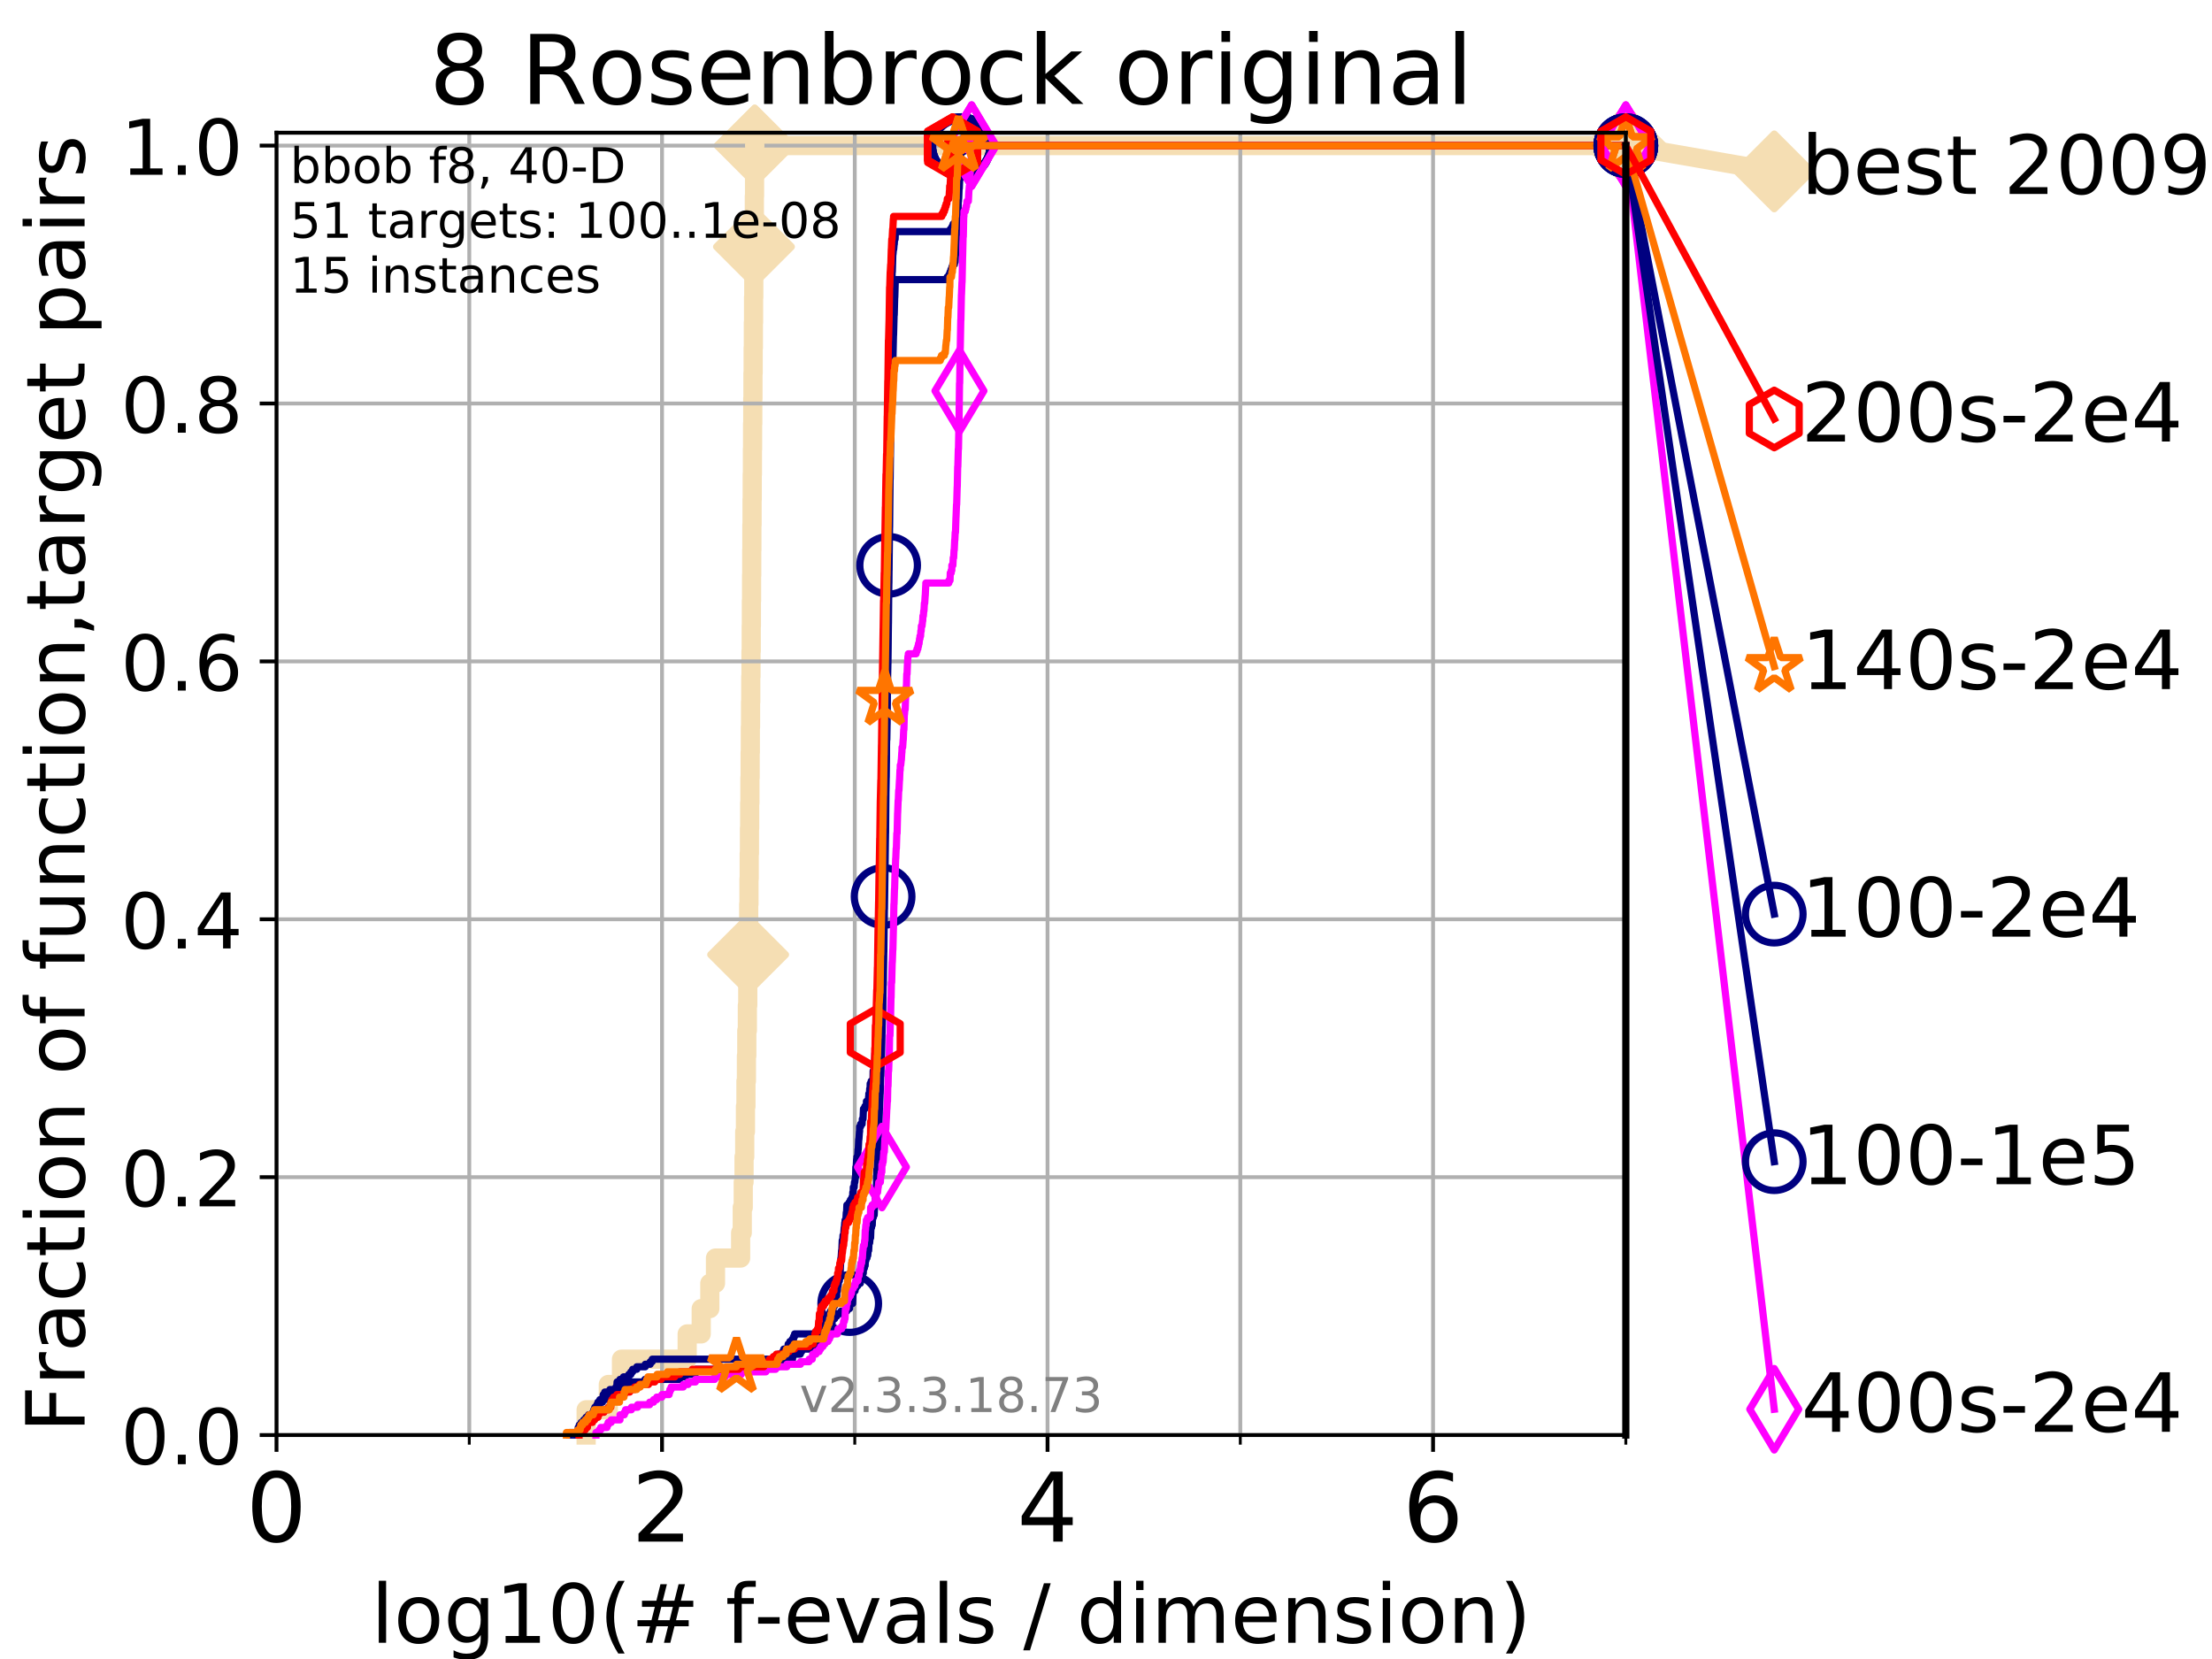 <?xml version="1.0" encoding="utf-8" standalone="no"?>
<!DOCTYPE svg PUBLIC "-//W3C//DTD SVG 1.1//EN"
  "http://www.w3.org/Graphics/SVG/1.1/DTD/svg11.dtd">
<!-- Created with matplotlib (https://matplotlib.org/) -->
<svg height="345.6pt" version="1.1" viewBox="0 0 460.8 345.6" width="460.8pt" xmlns="http://www.w3.org/2000/svg" xmlns:xlink="http://www.w3.org/1999/xlink">
 <defs>
  <style type="text/css">
*{stroke-linecap:butt;stroke-linejoin:round;}
  </style>
 </defs>
 <g id="figure_1">
  <g id="patch_1">
   <path d="M 0 345.6 
L 460.8 345.6 
L 460.8 0 
L 0 0 
z
" style="fill:#ffffff;"/>
  </g>
  <g id="axes_1">
   <g id="patch_2">
    <path d="M 57.6 298.944 
L 338.688 298.944 
L 338.688 27.648 
L 57.6 27.648 
z
" style="fill:#ffffff;"/>
   </g>
   <g id="line2d_1">
    <path d="M 122.105 298.944 
L 122.105 293.677 
L 126.723 293.677 
L 126.723 288.41 
L 129.468 288.41 
L 129.468 283.143 
L 143.151 283.143 
L 143.151 277.877 
L 146.075 277.877 
L 146.075 272.61 
L 147.868 272.61 
L 147.868 267.343 
L 149.049 267.343 
L 149.049 262.076 
L 154.289 262.076 
L 154.289 256.809 
L 154.626 256.809 
L 154.626 251.542 
L 154.832 251.542 
L 154.832 246.275 
L 154.997 246.275 
L 154.997 241.009 
L 155.14 241.009 
L 155.14 235.742 
L 155.292 235.742 
L 155.292 230.475 
L 155.395 230.475 
L 155.395 225.208 
L 155.492 225.208 
L 155.492 219.941 
L 155.571 219.941 
L 155.571 214.674 
L 155.69 214.674 
L 155.69 209.407 
L 155.773 209.407 
L 155.773 204.141 
L 155.851 204.141 
L 155.851 198.874 
L 155.912 198.874 
L 155.912 193.607 
L 155.968 193.607 
L 155.968 188.34 
L 156.025 188.34 
L 156.025 183.073 
L 156.073 183.073 
L 156.073 177.806 
L 156.126 177.806 
L 156.126 172.539 
L 156.174 172.539 
L 156.174 167.272 
L 156.221 167.272 
L 156.221 162.006 
L 156.267 162.006 
L 156.267 156.739 
L 156.308 156.739 
L 156.308 151.472 
L 156.353 151.472 
L 156.353 146.205 
L 156.396 146.205 
L 156.396 140.938 
L 156.444 140.938 
L 156.444 135.671 
L 156.494 135.671 
L 156.494 130.404 
L 156.527 130.404 
L 156.527 125.138 
L 156.566 125.138 
L 156.566 119.871 
L 156.599 119.871 
L 156.599 114.604 
L 156.63 114.604 
L 156.63 109.337 
L 156.67 109.337 
L 156.67 104.07 
L 156.703 104.07 
L 156.703 98.803 
L 156.744 98.803 
L 156.744 93.536 
L 156.777 93.536 
L 156.777 88.27 
L 156.817 88.27 
L 156.817 83.003 
L 156.855 83.003 
L 156.855 77.736 
L 156.896 77.736 
L 156.896 72.469 
L 156.939 72.469 
L 156.939 67.202 
L 156.98 67.202 
L 156.98 61.935 
L 157.025 61.935 
L 157.025 56.668 
L 157.063 56.668 
L 157.063 51.402 
L 157.106 51.402 
L 157.106 46.135 
L 157.144 46.135 
L 157.144 40.868 
L 157.186 40.868 
L 157.186 35.601 
L 157.226 35.601 
L 157.226 30.334 
L 338.688 30.334 
" style="fill:none;stroke:#f5deb3;stroke-linecap:square;stroke-width:4;"/>
   </g>
   <g id="line2d_2">
    <defs>
     <path d="M -0 7.778 
L 7.778 0 
L 0 -7.778 
L -7.778 -0 
z
" id="m67d76ad7cd" style="stroke:#f5deb3;stroke-linejoin:miter;stroke-width:1.5;"/>
    </defs>
    <g>
     <use style="fill:#f5deb3;stroke:#f5deb3;stroke-linejoin:miter;stroke-width:1.5;" x="155.851" xlink:href="#m67d76ad7cd" y="198.874"/>
     <use style="fill:#f5deb3;stroke:#f5deb3;stroke-linejoin:miter;stroke-width:1.5;" x="157.063" xlink:href="#m67d76ad7cd" y="51.402"/>
     <use style="fill:#f5deb3;stroke:#f5deb3;stroke-linejoin:miter;stroke-width:1.5;" x="157.226" xlink:href="#m67d76ad7cd" y="30.334"/>
     <use style="fill:#f5deb3;stroke:#f5deb3;stroke-linejoin:miter;stroke-width:1.5;" x="157.226" xlink:href="#m67d76ad7cd" y="30.334"/>
     <use style="fill:#f5deb3;stroke:#f5deb3;stroke-linejoin:miter;stroke-width:1.5;" x="338.688" xlink:href="#m67d76ad7cd" y="30.334"/>
    </g>
   </g>
   <g id="line2d_3">
    <path style="fill:none;stroke:#f5deb3;stroke-linecap:square;stroke-width:4;"/>
    <g/>
   </g>
   <g id="line2d_4">
    <path d="M 338.688 30.334 
L 369.608 35.706 
" style="fill:none;stroke:#f5deb3;stroke-linecap:square;stroke-width:4;"/>
    <g>
     <use style="fill:#f5deb3;stroke:#f5deb3;stroke-linejoin:miter;stroke-width:1.5;" x="338.688" xlink:href="#m67d76ad7cd" y="30.334"/>
     <use style="fill:#f5deb3;stroke:#f5deb3;stroke-linejoin:miter;stroke-width:1.5;" x="369.608" xlink:href="#m67d76ad7cd" y="35.706"/>
    </g>
   </g>
   <g id="matplotlib.axis_1">
    <g id="xtick_1">
     <g id="line2d_5">
      <path clip-path="url(#pe75fbaf36e)" d="M 57.6 298.944 
L 57.6 27.648 
" style="fill:none;stroke:#b0b0b0;stroke-linecap:square;stroke-width:0.8;"/>
     </g>
     <g id="line2d_6">
      <defs>
       <path d="M 0 0 
L 0 3.5 
" id="m368e724841" style="stroke:#000000;stroke-width:0.8;"/>
      </defs>
      <g>
       <use style="stroke:#000000;stroke-width:0.8;" x="57.6" xlink:href="#m368e724841" y="298.944"/>
      </g>
     </g>
     <g id="text_1">
      <!-- 0 -->
      <defs>
       <path d="M 31.781 66.406 
Q 24.172 66.406 20.328 58.906 
Q 16.5 51.422 16.5 36.375 
Q 16.5 21.391 20.328 13.891 
Q 24.172 6.391 31.781 6.391 
Q 39.453 6.391 43.281 13.891 
Q 47.125 21.391 47.125 36.375 
Q 47.125 51.422 43.281 58.906 
Q 39.453 66.406 31.781 66.406 
z
M 31.781 74.219 
Q 44.047 74.219 50.516 64.516 
Q 56.984 54.828 56.984 36.375 
Q 56.984 17.969 50.516 8.266 
Q 44.047 -1.422 31.781 -1.422 
Q 19.531 -1.422 13.062 8.266 
Q 6.594 17.969 6.594 36.375 
Q 6.594 54.828 13.062 64.516 
Q 19.531 74.219 31.781 74.219 
z
" id="DejaVuSans-48"/>
      </defs>
      <g transform="translate(51.237 321.141)scale(0.2 -0.2)">
       <use xlink:href="#DejaVuSans-48"/>
      </g>
     </g>
    </g>
    <g id="xtick_2">
     <g id="line2d_7">
      <path clip-path="url(#pe75fbaf36e)" d="M 137.911 298.944 
L 137.911 27.648 
" style="fill:none;stroke:#b0b0b0;stroke-linecap:square;stroke-width:0.8;"/>
     </g>
     <g id="line2d_8">
      <g>
       <use style="stroke:#000000;stroke-width:0.8;" x="137.911" xlink:href="#m368e724841" y="298.944"/>
      </g>
     </g>
     <g id="text_2">
      <!-- 2 -->
      <defs>
       <path d="M 19.188 8.297 
L 53.609 8.297 
L 53.609 0 
L 7.328 0 
L 7.328 8.297 
Q 12.938 14.109 22.625 23.891 
Q 32.328 33.688 34.812 36.531 
Q 39.547 41.844 41.422 45.531 
Q 43.312 49.219 43.312 52.781 
Q 43.312 58.594 39.234 62.25 
Q 35.156 65.922 28.609 65.922 
Q 23.969 65.922 18.812 64.312 
Q 13.672 62.703 7.812 59.422 
L 7.812 69.391 
Q 13.766 71.781 18.938 73 
Q 24.125 74.219 28.422 74.219 
Q 39.75 74.219 46.484 68.547 
Q 53.219 62.891 53.219 53.422 
Q 53.219 48.922 51.531 44.891 
Q 49.859 40.875 45.406 35.406 
Q 44.188 33.984 37.641 27.219 
Q 31.109 20.453 19.188 8.297 
z
" id="DejaVuSans-50"/>
      </defs>
      <g transform="translate(131.548 321.141)scale(0.2 -0.2)">
       <use xlink:href="#DejaVuSans-50"/>
      </g>
     </g>
    </g>
    <g id="xtick_3">
     <g id="line2d_9">
      <path clip-path="url(#pe75fbaf36e)" d="M 218.222 298.944 
L 218.222 27.648 
" style="fill:none;stroke:#b0b0b0;stroke-linecap:square;stroke-width:0.8;"/>
     </g>
     <g id="line2d_10">
      <g>
       <use style="stroke:#000000;stroke-width:0.8;" x="218.222" xlink:href="#m368e724841" y="298.944"/>
      </g>
     </g>
     <g id="text_3">
      <!-- 4 -->
      <defs>
       <path d="M 37.797 64.312 
L 12.891 25.391 
L 37.797 25.391 
z
M 35.203 72.906 
L 47.609 72.906 
L 47.609 25.391 
L 58.016 25.391 
L 58.016 17.188 
L 47.609 17.188 
L 47.609 0 
L 37.797 0 
L 37.797 17.188 
L 4.891 17.188 
L 4.891 26.703 
z
" id="DejaVuSans-52"/>
      </defs>
      <g transform="translate(211.859 321.141)scale(0.2 -0.2)">
       <use xlink:href="#DejaVuSans-52"/>
      </g>
     </g>
    </g>
    <g id="xtick_4">
     <g id="line2d_11">
      <path clip-path="url(#pe75fbaf36e)" d="M 298.533 298.944 
L 298.533 27.648 
" style="fill:none;stroke:#b0b0b0;stroke-linecap:square;stroke-width:0.8;"/>
     </g>
     <g id="line2d_12">
      <g>
       <use style="stroke:#000000;stroke-width:0.8;" x="298.533" xlink:href="#m368e724841" y="298.944"/>
      </g>
     </g>
     <g id="text_4">
      <!-- 6 -->
      <defs>
       <path d="M 33.016 40.375 
Q 26.375 40.375 22.484 35.828 
Q 18.609 31.297 18.609 23.391 
Q 18.609 15.531 22.484 10.953 
Q 26.375 6.391 33.016 6.391 
Q 39.656 6.391 43.531 10.953 
Q 47.406 15.531 47.406 23.391 
Q 47.406 31.297 43.531 35.828 
Q 39.656 40.375 33.016 40.375 
z
M 52.594 71.297 
L 52.594 62.312 
Q 48.875 64.062 45.094 64.984 
Q 41.312 65.922 37.594 65.922 
Q 27.828 65.922 22.672 59.328 
Q 17.531 52.734 16.797 39.406 
Q 19.672 43.656 24.016 45.922 
Q 28.375 48.188 33.594 48.188 
Q 44.578 48.188 50.953 41.516 
Q 57.328 34.859 57.328 23.391 
Q 57.328 12.156 50.688 5.359 
Q 44.047 -1.422 33.016 -1.422 
Q 20.359 -1.422 13.672 8.266 
Q 6.984 17.969 6.984 36.375 
Q 6.984 53.656 15.188 63.938 
Q 23.391 74.219 37.203 74.219 
Q 40.922 74.219 44.703 73.484 
Q 48.484 72.75 52.594 71.297 
z
" id="DejaVuSans-54"/>
      </defs>
      <g transform="translate(292.17 321.141)scale(0.2 -0.2)">
       <use xlink:href="#DejaVuSans-54"/>
      </g>
     </g>
    </g>
    <g id="xtick_5">
     <g id="line2d_13">
      <path clip-path="url(#pe75fbaf36e)" d="M 97.755 298.944 
L 97.755 27.648 
" style="fill:none;stroke:#b0b0b0;stroke-linecap:square;stroke-width:0.8;"/>
     </g>
     <g id="line2d_14">
      <defs>
       <path d="M 0 0 
L 0 2 
" id="m7c39ec9d39" style="stroke:#000000;stroke-width:0.6;"/>
      </defs>
      <g>
       <use style="stroke:#000000;stroke-width:0.6;" x="97.755" xlink:href="#m7c39ec9d39" y="298.944"/>
      </g>
     </g>
    </g>
    <g id="xtick_6">
     <g id="line2d_15">
      <path clip-path="url(#pe75fbaf36e)" d="M 178.066 298.944 
L 178.066 27.648 
" style="fill:none;stroke:#b0b0b0;stroke-linecap:square;stroke-width:0.8;"/>
     </g>
     <g id="line2d_16">
      <g>
       <use style="stroke:#000000;stroke-width:0.6;" x="178.066" xlink:href="#m7c39ec9d39" y="298.944"/>
      </g>
     </g>
    </g>
    <g id="xtick_7">
     <g id="line2d_17">
      <path clip-path="url(#pe75fbaf36e)" d="M 258.377 298.944 
L 258.377 27.648 
" style="fill:none;stroke:#b0b0b0;stroke-linecap:square;stroke-width:0.8;"/>
     </g>
     <g id="line2d_18">
      <g>
       <use style="stroke:#000000;stroke-width:0.6;" x="258.377" xlink:href="#m7c39ec9d39" y="298.944"/>
      </g>
     </g>
    </g>
    <g id="xtick_8">
     <g id="line2d_19">
      <path clip-path="url(#pe75fbaf36e)" d="M 338.688 298.944 
L 338.688 27.648 
" style="fill:none;stroke:#b0b0b0;stroke-linecap:square;stroke-width:0.8;"/>
     </g>
     <g id="line2d_20">
      <g>
       <use style="stroke:#000000;stroke-width:0.6;" x="338.688" xlink:href="#m7c39ec9d39" y="298.944"/>
      </g>
     </g>
    </g>
    <g id="text_5">
     <!-- log10(# f-evals / dimension) -->
     <defs>
      <path d="M 9.422 75.984 
L 18.406 75.984 
L 18.406 0 
L 9.422 0 
z
" id="DejaVuSans-108"/>
      <path d="M 30.609 48.391 
Q 23.391 48.391 19.188 42.75 
Q 14.984 37.109 14.984 27.297 
Q 14.984 17.484 19.156 11.844 
Q 23.344 6.203 30.609 6.203 
Q 37.797 6.203 41.984 11.859 
Q 46.188 17.531 46.188 27.297 
Q 46.188 37.016 41.984 42.703 
Q 37.797 48.391 30.609 48.391 
z
M 30.609 56 
Q 42.328 56 49.016 48.375 
Q 55.719 40.766 55.719 27.297 
Q 55.719 13.875 49.016 6.219 
Q 42.328 -1.422 30.609 -1.422 
Q 18.844 -1.422 12.172 6.219 
Q 5.516 13.875 5.516 27.297 
Q 5.516 40.766 12.172 48.375 
Q 18.844 56 30.609 56 
z
" id="DejaVuSans-111"/>
      <path d="M 45.406 27.984 
Q 45.406 37.75 41.375 43.109 
Q 37.359 48.484 30.078 48.484 
Q 22.859 48.484 18.828 43.109 
Q 14.797 37.75 14.797 27.984 
Q 14.797 18.266 18.828 12.891 
Q 22.859 7.516 30.078 7.516 
Q 37.359 7.516 41.375 12.891 
Q 45.406 18.266 45.406 27.984 
z
M 54.391 6.781 
Q 54.391 -7.172 48.188 -13.984 
Q 42 -20.797 29.203 -20.797 
Q 24.469 -20.797 20.266 -20.094 
Q 16.062 -19.391 12.109 -17.922 
L 12.109 -9.188 
Q 16.062 -11.328 19.922 -12.344 
Q 23.781 -13.375 27.781 -13.375 
Q 36.625 -13.375 41.016 -8.766 
Q 45.406 -4.156 45.406 5.172 
L 45.406 9.625 
Q 42.625 4.781 38.281 2.391 
Q 33.938 0 27.875 0 
Q 17.828 0 11.672 7.656 
Q 5.516 15.328 5.516 27.984 
Q 5.516 40.672 11.672 48.328 
Q 17.828 56 27.875 56 
Q 33.938 56 38.281 53.609 
Q 42.625 51.219 45.406 46.391 
L 45.406 54.688 
L 54.391 54.688 
z
" id="DejaVuSans-103"/>
      <path d="M 12.406 8.297 
L 28.516 8.297 
L 28.516 63.922 
L 10.984 60.406 
L 10.984 69.391 
L 28.422 72.906 
L 38.281 72.906 
L 38.281 8.297 
L 54.391 8.297 
L 54.391 0 
L 12.406 0 
z
" id="DejaVuSans-49"/>
      <path d="M 31 75.875 
Q 24.469 64.656 21.281 53.656 
Q 18.109 42.672 18.109 31.391 
Q 18.109 20.125 21.312 9.062 
Q 24.516 -2 31 -13.188 
L 23.188 -13.188 
Q 15.875 -1.703 12.234 9.375 
Q 8.594 20.453 8.594 31.391 
Q 8.594 42.281 12.203 53.312 
Q 15.828 64.359 23.188 75.875 
z
" id="DejaVuSans-40"/>
      <path d="M 51.125 44 
L 36.922 44 
L 32.812 27.688 
L 47.125 27.688 
z
M 43.797 71.781 
L 38.719 51.516 
L 52.984 51.516 
L 58.109 71.781 
L 65.922 71.781 
L 60.891 51.516 
L 76.125 51.516 
L 76.125 44 
L 58.984 44 
L 54.984 27.688 
L 70.516 27.688 
L 70.516 20.219 
L 53.078 20.219 
L 48 0 
L 40.188 0 
L 45.219 20.219 
L 30.906 20.219 
L 25.875 0 
L 18.016 0 
L 23.094 20.219 
L 7.719 20.219 
L 7.719 27.688 
L 24.906 27.688 
L 29 44 
L 13.281 44 
L 13.281 51.516 
L 30.906 51.516 
L 35.891 71.781 
z
" id="DejaVuSans-35"/>
      <path id="DejaVuSans-32"/>
      <path d="M 37.109 75.984 
L 37.109 68.5 
L 28.516 68.5 
Q 23.688 68.5 21.797 66.547 
Q 19.922 64.594 19.922 59.516 
L 19.922 54.688 
L 34.719 54.688 
L 34.719 47.703 
L 19.922 47.703 
L 19.922 0 
L 10.891 0 
L 10.891 47.703 
L 2.297 47.703 
L 2.297 54.688 
L 10.891 54.688 
L 10.891 58.5 
Q 10.891 67.625 15.141 71.797 
Q 19.391 75.984 28.609 75.984 
z
" id="DejaVuSans-102"/>
      <path d="M 4.891 31.391 
L 31.203 31.391 
L 31.203 23.391 
L 4.891 23.391 
z
" id="DejaVuSans-45"/>
      <path d="M 56.203 29.594 
L 56.203 25.203 
L 14.891 25.203 
Q 15.484 15.922 20.484 11.062 
Q 25.484 6.203 34.422 6.203 
Q 39.594 6.203 44.453 7.469 
Q 49.312 8.734 54.109 11.281 
L 54.109 2.781 
Q 49.266 0.734 44.188 -0.344 
Q 39.109 -1.422 33.891 -1.422 
Q 20.797 -1.422 13.156 6.188 
Q 5.516 13.812 5.516 26.812 
Q 5.516 40.234 12.766 48.109 
Q 20.016 56 32.328 56 
Q 43.359 56 49.781 48.891 
Q 56.203 41.797 56.203 29.594 
z
M 47.219 32.234 
Q 47.125 39.594 43.094 43.984 
Q 39.062 48.391 32.422 48.391 
Q 24.906 48.391 20.391 44.141 
Q 15.875 39.891 15.188 32.172 
z
" id="DejaVuSans-101"/>
      <path d="M 2.984 54.688 
L 12.5 54.688 
L 29.594 8.797 
L 46.688 54.688 
L 56.203 54.688 
L 35.688 0 
L 23.484 0 
z
" id="DejaVuSans-118"/>
      <path d="M 34.281 27.484 
Q 23.391 27.484 19.188 25 
Q 14.984 22.516 14.984 16.5 
Q 14.984 11.719 18.141 8.906 
Q 21.297 6.109 26.703 6.109 
Q 34.188 6.109 38.703 11.406 
Q 43.219 16.703 43.219 25.484 
L 43.219 27.484 
z
M 52.203 31.203 
L 52.203 0 
L 43.219 0 
L 43.219 8.297 
Q 40.141 3.328 35.547 0.953 
Q 30.953 -1.422 24.312 -1.422 
Q 15.922 -1.422 10.953 3.297 
Q 6 8.016 6 15.922 
Q 6 25.141 12.172 29.828 
Q 18.359 34.516 30.609 34.516 
L 43.219 34.516 
L 43.219 35.406 
Q 43.219 41.609 39.141 45 
Q 35.062 48.391 27.688 48.391 
Q 23 48.391 18.547 47.266 
Q 14.109 46.141 10.016 43.891 
L 10.016 52.203 
Q 14.938 54.109 19.578 55.047 
Q 24.219 56 28.609 56 
Q 40.484 56 46.344 49.844 
Q 52.203 43.703 52.203 31.203 
z
" id="DejaVuSans-97"/>
      <path d="M 44.281 53.078 
L 44.281 44.578 
Q 40.484 46.531 36.375 47.5 
Q 32.281 48.484 27.875 48.484 
Q 21.188 48.484 17.844 46.438 
Q 14.5 44.391 14.5 40.281 
Q 14.5 37.156 16.891 35.375 
Q 19.281 33.594 26.516 31.984 
L 29.594 31.297 
Q 39.156 29.25 43.188 25.516 
Q 47.219 21.781 47.219 15.094 
Q 47.219 7.469 41.188 3.016 
Q 35.156 -1.422 24.609 -1.422 
Q 20.219 -1.422 15.453 -0.562 
Q 10.688 0.297 5.422 2 
L 5.422 11.281 
Q 10.406 8.688 15.234 7.391 
Q 20.062 6.109 24.812 6.109 
Q 31.156 6.109 34.562 8.281 
Q 37.984 10.453 37.984 14.406 
Q 37.984 18.062 35.516 20.016 
Q 33.062 21.969 24.703 23.781 
L 21.578 24.516 
Q 13.234 26.266 9.516 29.906 
Q 5.812 33.547 5.812 39.891 
Q 5.812 47.609 11.281 51.797 
Q 16.75 56 26.812 56 
Q 31.781 56 36.172 55.266 
Q 40.578 54.547 44.281 53.078 
z
" id="DejaVuSans-115"/>
      <path d="M 25.391 72.906 
L 33.688 72.906 
L 8.297 -9.281 
L 0 -9.281 
z
" id="DejaVuSans-47"/>
      <path d="M 45.406 46.391 
L 45.406 75.984 
L 54.391 75.984 
L 54.391 0 
L 45.406 0 
L 45.406 8.203 
Q 42.578 3.328 38.25 0.953 
Q 33.938 -1.422 27.875 -1.422 
Q 17.969 -1.422 11.734 6.484 
Q 5.516 14.406 5.516 27.297 
Q 5.516 40.188 11.734 48.094 
Q 17.969 56 27.875 56 
Q 33.938 56 38.25 53.625 
Q 42.578 51.266 45.406 46.391 
z
M 14.797 27.297 
Q 14.797 17.391 18.875 11.75 
Q 22.953 6.109 30.078 6.109 
Q 37.203 6.109 41.297 11.75 
Q 45.406 17.391 45.406 27.297 
Q 45.406 37.203 41.297 42.844 
Q 37.203 48.484 30.078 48.484 
Q 22.953 48.484 18.875 42.844 
Q 14.797 37.203 14.797 27.297 
z
" id="DejaVuSans-100"/>
      <path d="M 9.422 54.688 
L 18.406 54.688 
L 18.406 0 
L 9.422 0 
z
M 9.422 75.984 
L 18.406 75.984 
L 18.406 64.594 
L 9.422 64.594 
z
" id="DejaVuSans-105"/>
      <path d="M 52 44.188 
Q 55.375 50.25 60.062 53.125 
Q 64.75 56 71.094 56 
Q 79.641 56 84.281 50.016 
Q 88.922 44.047 88.922 33.016 
L 88.922 0 
L 79.891 0 
L 79.891 32.719 
Q 79.891 40.578 77.094 44.375 
Q 74.312 48.188 68.609 48.188 
Q 61.625 48.188 57.562 43.547 
Q 53.516 38.922 53.516 30.906 
L 53.516 0 
L 44.484 0 
L 44.484 32.719 
Q 44.484 40.625 41.703 44.406 
Q 38.922 48.188 33.109 48.188 
Q 26.219 48.188 22.156 43.531 
Q 18.109 38.875 18.109 30.906 
L 18.109 0 
L 9.078 0 
L 9.078 54.688 
L 18.109 54.688 
L 18.109 46.188 
Q 21.188 51.219 25.484 53.609 
Q 29.781 56 35.688 56 
Q 41.656 56 45.828 52.969 
Q 50 49.953 52 44.188 
z
" id="DejaVuSans-109"/>
      <path d="M 54.891 33.016 
L 54.891 0 
L 45.906 0 
L 45.906 32.719 
Q 45.906 40.484 42.875 44.328 
Q 39.844 48.188 33.797 48.188 
Q 26.516 48.188 22.312 43.547 
Q 18.109 38.922 18.109 30.906 
L 18.109 0 
L 9.078 0 
L 9.078 54.688 
L 18.109 54.688 
L 18.109 46.188 
Q 21.344 51.125 25.703 53.562 
Q 30.078 56 35.797 56 
Q 45.219 56 50.047 50.172 
Q 54.891 44.344 54.891 33.016 
z
" id="DejaVuSans-110"/>
      <path d="M 8.016 75.875 
L 15.828 75.875 
Q 23.141 64.359 26.781 53.312 
Q 30.422 42.281 30.422 31.391 
Q 30.422 20.453 26.781 9.375 
Q 23.141 -1.703 15.828 -13.188 
L 8.016 -13.188 
Q 14.5 -2 17.703 9.062 
Q 20.906 20.125 20.906 31.391 
Q 20.906 42.672 17.703 53.656 
Q 14.5 64.656 8.016 75.875 
z
" id="DejaVuSans-41"/>
     </defs>
     <g transform="translate(77.303 342.218)scale(0.17 -0.17)">
      <use xlink:href="#DejaVuSans-108"/>
      <use x="27.783" xlink:href="#DejaVuSans-111"/>
      <use x="88.965" xlink:href="#DejaVuSans-103"/>
      <use x="152.441" xlink:href="#DejaVuSans-49"/>
      <use x="216.064" xlink:href="#DejaVuSans-48"/>
      <use x="279.688" xlink:href="#DejaVuSans-40"/>
      <use x="318.701" xlink:href="#DejaVuSans-35"/>
      <use x="402.49" xlink:href="#DejaVuSans-32"/>
      <use x="434.277" xlink:href="#DejaVuSans-102"/>
      <use x="469.404" xlink:href="#DejaVuSans-45"/>
      <use x="505.488" xlink:href="#DejaVuSans-101"/>
      <use x="567.012" xlink:href="#DejaVuSans-118"/>
      <use x="626.191" xlink:href="#DejaVuSans-97"/>
      <use x="687.471" xlink:href="#DejaVuSans-108"/>
      <use x="715.254" xlink:href="#DejaVuSans-115"/>
      <use x="767.354" xlink:href="#DejaVuSans-32"/>
      <use x="799.141" xlink:href="#DejaVuSans-47"/>
      <use x="832.832" xlink:href="#DejaVuSans-32"/>
      <use x="864.619" xlink:href="#DejaVuSans-100"/>
      <use x="928.096" xlink:href="#DejaVuSans-105"/>
      <use x="955.879" xlink:href="#DejaVuSans-109"/>
      <use x="1053.291" xlink:href="#DejaVuSans-101"/>
      <use x="1114.814" xlink:href="#DejaVuSans-110"/>
      <use x="1178.193" xlink:href="#DejaVuSans-115"/>
      <use x="1230.293" xlink:href="#DejaVuSans-105"/>
      <use x="1258.076" xlink:href="#DejaVuSans-111"/>
      <use x="1319.258" xlink:href="#DejaVuSans-110"/>
      <use x="1382.637" xlink:href="#DejaVuSans-41"/>
     </g>
    </g>
   </g>
   <g id="matplotlib.axis_2">
    <g id="ytick_1">
     <g id="line2d_21">
      <path clip-path="url(#pe75fbaf36e)" d="M 57.6 298.944 
L 338.688 298.944 
" style="fill:none;stroke:#b0b0b0;stroke-linecap:square;stroke-width:0.8;"/>
     </g>
     <g id="line2d_22">
      <defs>
       <path d="M 0 0 
L -3.5 0 
" id="ma493354b1a" style="stroke:#000000;stroke-width:0.8;"/>
      </defs>
      <g>
       <use style="stroke:#000000;stroke-width:0.8;" x="57.6" xlink:href="#ma493354b1a" y="298.944"/>
      </g>
     </g>
     <g id="text_6">
      <!-- 0.0 -->
      <defs>
       <path d="M 10.688 12.406 
L 21 12.406 
L 21 0 
L 10.688 0 
z
" id="DejaVuSans-46"/>
      </defs>
      <g transform="translate(25.155 305.023)scale(0.16 -0.16)">
       <use xlink:href="#DejaVuSans-48"/>
       <use x="63.623" xlink:href="#DejaVuSans-46"/>
       <use x="95.41" xlink:href="#DejaVuSans-48"/>
      </g>
     </g>
    </g>
    <g id="ytick_2">
     <g id="line2d_23">
      <path clip-path="url(#pe75fbaf36e)" d="M 57.6 245.222 
L 338.688 245.222 
" style="fill:none;stroke:#b0b0b0;stroke-linecap:square;stroke-width:0.8;"/>
     </g>
     <g id="line2d_24">
      <g>
       <use style="stroke:#000000;stroke-width:0.8;" x="57.6" xlink:href="#ma493354b1a" y="245.222"/>
      </g>
     </g>
     <g id="text_7">
      <!-- 0.2 -->
      <g transform="translate(25.155 251.301)scale(0.16 -0.16)">
       <use xlink:href="#DejaVuSans-48"/>
       <use x="63.623" xlink:href="#DejaVuSans-46"/>
       <use x="95.41" xlink:href="#DejaVuSans-50"/>
      </g>
     </g>
    </g>
    <g id="ytick_3">
     <g id="line2d_25">
      <path clip-path="url(#pe75fbaf36e)" d="M 57.6 191.5 
L 338.688 191.5 
" style="fill:none;stroke:#b0b0b0;stroke-linecap:square;stroke-width:0.8;"/>
     </g>
     <g id="line2d_26">
      <g>
       <use style="stroke:#000000;stroke-width:0.8;" x="57.6" xlink:href="#ma493354b1a" y="191.5"/>
      </g>
     </g>
     <g id="text_8">
      <!-- 0.4 -->
      <g transform="translate(25.155 197.579)scale(0.16 -0.16)">
       <use xlink:href="#DejaVuSans-48"/>
       <use x="63.623" xlink:href="#DejaVuSans-46"/>
       <use x="95.41" xlink:href="#DejaVuSans-52"/>
      </g>
     </g>
    </g>
    <g id="ytick_4">
     <g id="line2d_27">
      <path clip-path="url(#pe75fbaf36e)" d="M 57.6 137.778 
L 338.688 137.778 
" style="fill:none;stroke:#b0b0b0;stroke-linecap:square;stroke-width:0.8;"/>
     </g>
     <g id="line2d_28">
      <g>
       <use style="stroke:#000000;stroke-width:0.8;" x="57.6" xlink:href="#ma493354b1a" y="137.778"/>
      </g>
     </g>
     <g id="text_9">
      <!-- 0.6 -->
      <g transform="translate(25.155 143.857)scale(0.16 -0.16)">
       <use xlink:href="#DejaVuSans-48"/>
       <use x="63.623" xlink:href="#DejaVuSans-46"/>
       <use x="95.41" xlink:href="#DejaVuSans-54"/>
      </g>
     </g>
    </g>
    <g id="ytick_5">
     <g id="line2d_29">
      <path clip-path="url(#pe75fbaf36e)" d="M 57.6 84.056 
L 338.688 84.056 
" style="fill:none;stroke:#b0b0b0;stroke-linecap:square;stroke-width:0.8;"/>
     </g>
     <g id="line2d_30">
      <g>
       <use style="stroke:#000000;stroke-width:0.8;" x="57.6" xlink:href="#ma493354b1a" y="84.056"/>
      </g>
     </g>
     <g id="text_10">
      <!-- 0.8 -->
      <defs>
       <path d="M 31.781 34.625 
Q 24.75 34.625 20.719 30.859 
Q 16.703 27.094 16.703 20.516 
Q 16.703 13.922 20.719 10.156 
Q 24.75 6.391 31.781 6.391 
Q 38.812 6.391 42.859 10.172 
Q 46.922 13.969 46.922 20.516 
Q 46.922 27.094 42.891 30.859 
Q 38.875 34.625 31.781 34.625 
z
M 21.922 38.812 
Q 15.578 40.375 12.031 44.719 
Q 8.5 49.078 8.5 55.328 
Q 8.5 64.062 14.719 69.141 
Q 20.953 74.219 31.781 74.219 
Q 42.672 74.219 48.875 69.141 
Q 55.078 64.062 55.078 55.328 
Q 55.078 49.078 51.531 44.719 
Q 48 40.375 41.703 38.812 
Q 48.828 37.156 52.797 32.312 
Q 56.781 27.484 56.781 20.516 
Q 56.781 9.906 50.312 4.234 
Q 43.844 -1.422 31.781 -1.422 
Q 19.734 -1.422 13.25 4.234 
Q 6.781 9.906 6.781 20.516 
Q 6.781 27.484 10.781 32.312 
Q 14.797 37.156 21.922 38.812 
z
M 18.312 54.391 
Q 18.312 48.734 21.844 45.562 
Q 25.391 42.391 31.781 42.391 
Q 38.141 42.391 41.719 45.562 
Q 45.312 48.734 45.312 54.391 
Q 45.312 60.062 41.719 63.234 
Q 38.141 66.406 31.781 66.406 
Q 25.391 66.406 21.844 63.234 
Q 18.312 60.062 18.312 54.391 
z
" id="DejaVuSans-56"/>
      </defs>
      <g transform="translate(25.155 90.135)scale(0.16 -0.16)">
       <use xlink:href="#DejaVuSans-48"/>
       <use x="63.623" xlink:href="#DejaVuSans-46"/>
       <use x="95.41" xlink:href="#DejaVuSans-56"/>
      </g>
     </g>
    </g>
    <g id="ytick_6">
     <g id="line2d_31">
      <path clip-path="url(#pe75fbaf36e)" d="M 57.6 30.334 
L 338.688 30.334 
" style="fill:none;stroke:#b0b0b0;stroke-linecap:square;stroke-width:0.8;"/>
     </g>
     <g id="line2d_32">
      <g>
       <use style="stroke:#000000;stroke-width:0.8;" x="57.6" xlink:href="#ma493354b1a" y="30.334"/>
      </g>
     </g>
     <g id="text_11">
      <!-- 1.0 -->
      <g transform="translate(25.155 36.413)scale(0.16 -0.16)">
       <use xlink:href="#DejaVuSans-49"/>
       <use x="63.623" xlink:href="#DejaVuSans-46"/>
       <use x="95.41" xlink:href="#DejaVuSans-48"/>
      </g>
     </g>
    </g>
    <g id="text_12">
     <!-- Fraction of function,target pairs -->
     <defs>
      <path d="M 9.812 72.906 
L 51.703 72.906 
L 51.703 64.594 
L 19.672 64.594 
L 19.672 43.109 
L 48.578 43.109 
L 48.578 34.812 
L 19.672 34.812 
L 19.672 0 
L 9.812 0 
z
" id="DejaVuSans-70"/>
      <path d="M 41.109 46.297 
Q 39.594 47.172 37.812 47.578 
Q 36.031 48 33.891 48 
Q 26.266 48 22.188 43.047 
Q 18.109 38.094 18.109 28.812 
L 18.109 0 
L 9.078 0 
L 9.078 54.688 
L 18.109 54.688 
L 18.109 46.188 
Q 20.953 51.172 25.484 53.578 
Q 30.031 56 36.531 56 
Q 37.453 56 38.578 55.875 
Q 39.703 55.766 41.062 55.516 
z
" id="DejaVuSans-114"/>
      <path d="M 48.781 52.594 
L 48.781 44.188 
Q 44.969 46.297 41.141 47.344 
Q 37.312 48.391 33.406 48.391 
Q 24.656 48.391 19.812 42.844 
Q 14.984 37.312 14.984 27.297 
Q 14.984 17.281 19.812 11.734 
Q 24.656 6.203 33.406 6.203 
Q 37.312 6.203 41.141 7.25 
Q 44.969 8.297 48.781 10.406 
L 48.781 2.094 
Q 45.016 0.344 40.984 -0.531 
Q 36.969 -1.422 32.422 -1.422 
Q 20.062 -1.422 12.781 6.344 
Q 5.516 14.109 5.516 27.297 
Q 5.516 40.672 12.859 48.328 
Q 20.219 56 33.016 56 
Q 37.156 56 41.109 55.141 
Q 45.062 54.297 48.781 52.594 
z
" id="DejaVuSans-99"/>
      <path d="M 18.312 70.219 
L 18.312 54.688 
L 36.812 54.688 
L 36.812 47.703 
L 18.312 47.703 
L 18.312 18.016 
Q 18.312 11.328 20.141 9.422 
Q 21.969 7.516 27.594 7.516 
L 36.812 7.516 
L 36.812 0 
L 27.594 0 
Q 17.188 0 13.234 3.875 
Q 9.281 7.766 9.281 18.016 
L 9.281 47.703 
L 2.688 47.703 
L 2.688 54.688 
L 9.281 54.688 
L 9.281 70.219 
z
" id="DejaVuSans-116"/>
      <path d="M 8.5 21.578 
L 8.5 54.688 
L 17.484 54.688 
L 17.484 21.922 
Q 17.484 14.156 20.5 10.266 
Q 23.531 6.391 29.594 6.391 
Q 36.859 6.391 41.078 11.031 
Q 45.312 15.672 45.312 23.688 
L 45.312 54.688 
L 54.297 54.688 
L 54.297 0 
L 45.312 0 
L 45.312 8.406 
Q 42.047 3.422 37.719 1 
Q 33.406 -1.422 27.688 -1.422 
Q 18.266 -1.422 13.375 4.438 
Q 8.5 10.297 8.5 21.578 
z
M 31.109 56 
z
" id="DejaVuSans-117"/>
      <path d="M 11.719 12.406 
L 22.016 12.406 
L 22.016 4 
L 14.016 -11.625 
L 7.719 -11.625 
L 11.719 4 
z
" id="DejaVuSans-44"/>
      <path d="M 18.109 8.203 
L 18.109 -20.797 
L 9.078 -20.797 
L 9.078 54.688 
L 18.109 54.688 
L 18.109 46.391 
Q 20.953 51.266 25.266 53.625 
Q 29.594 56 35.594 56 
Q 45.562 56 51.781 48.094 
Q 58.016 40.188 58.016 27.297 
Q 58.016 14.406 51.781 6.484 
Q 45.562 -1.422 35.594 -1.422 
Q 29.594 -1.422 25.266 0.953 
Q 20.953 3.328 18.109 8.203 
z
M 48.688 27.297 
Q 48.688 37.203 44.609 42.844 
Q 40.531 48.484 33.406 48.484 
Q 26.266 48.484 22.188 42.844 
Q 18.109 37.203 18.109 27.297 
Q 18.109 17.391 22.188 11.75 
Q 26.266 6.109 33.406 6.109 
Q 40.531 6.109 44.609 11.75 
Q 48.688 17.391 48.688 27.297 
z
" id="DejaVuSans-112"/>
     </defs>
     <g transform="translate(17.62 298.435)rotate(-90)scale(0.17 -0.17)">
      <use xlink:href="#DejaVuSans-70"/>
      <use x="57.41" xlink:href="#DejaVuSans-114"/>
      <use x="98.523" xlink:href="#DejaVuSans-97"/>
      <use x="159.803" xlink:href="#DejaVuSans-99"/>
      <use x="214.783" xlink:href="#DejaVuSans-116"/>
      <use x="253.992" xlink:href="#DejaVuSans-105"/>
      <use x="281.775" xlink:href="#DejaVuSans-111"/>
      <use x="342.957" xlink:href="#DejaVuSans-110"/>
      <use x="406.336" xlink:href="#DejaVuSans-32"/>
      <use x="438.123" xlink:href="#DejaVuSans-111"/>
      <use x="499.305" xlink:href="#DejaVuSans-102"/>
      <use x="534.51" xlink:href="#DejaVuSans-32"/>
      <use x="566.297" xlink:href="#DejaVuSans-102"/>
      <use x="601.502" xlink:href="#DejaVuSans-117"/>
      <use x="664.881" xlink:href="#DejaVuSans-110"/>
      <use x="728.26" xlink:href="#DejaVuSans-99"/>
      <use x="783.24" xlink:href="#DejaVuSans-116"/>
      <use x="822.449" xlink:href="#DejaVuSans-105"/>
      <use x="850.232" xlink:href="#DejaVuSans-111"/>
      <use x="911.414" xlink:href="#DejaVuSans-110"/>
      <use x="974.793" xlink:href="#DejaVuSans-44"/>
      <use x="1006.58" xlink:href="#DejaVuSans-116"/>
      <use x="1045.789" xlink:href="#DejaVuSans-97"/>
      <use x="1107.068" xlink:href="#DejaVuSans-114"/>
      <use x="1148.166" xlink:href="#DejaVuSans-103"/>
      <use x="1211.643" xlink:href="#DejaVuSans-101"/>
      <use x="1273.166" xlink:href="#DejaVuSans-116"/>
      <use x="1312.375" xlink:href="#DejaVuSans-32"/>
      <use x="1344.162" xlink:href="#DejaVuSans-112"/>
      <use x="1407.639" xlink:href="#DejaVuSans-97"/>
      <use x="1468.918" xlink:href="#DejaVuSans-105"/>
      <use x="1496.701" xlink:href="#DejaVuSans-114"/>
      <use x="1537.814" xlink:href="#DejaVuSans-115"/>
     </g>
    </g>
   </g>
   <g id="line2d_33">
    <defs>
     <path d="M 0 1.5 
C 0.398 1.5 0.779 1.342 1.061 1.061 
C 1.342 0.779 1.5 0.398 1.5 0 
C 1.5 -0.398 1.342 -0.779 1.061 -1.061 
C 0.779 -1.342 0.398 -1.5 0 -1.5 
C -0.398 -1.5 -0.779 -1.342 -1.061 -1.061 
C -1.342 -0.779 -1.5 -0.398 -1.5 0 
C -1.5 0.398 -1.342 0.779 -1.061 1.061 
C -0.779 1.342 -0.398 1.5 0 1.5 
z
" id="m82d073cf52" style="stroke:#f5deb3;"/>
    </defs>
    <g>
     <use style="fill:#f5deb3;stroke:#f5deb3;" x="157.226" xlink:href="#m82d073cf52" y="30.334"/>
     <use style="fill:#f5deb3;stroke:#f5deb3;" x="157.226" xlink:href="#m82d073cf52" y="30.334"/>
    </g>
   </g>
   <g id="line2d_34">
    <defs>
     <path d="M 0 1.5 
C 0.398 1.5 0.779 1.342 1.061 1.061 
C 1.342 0.779 1.5 0.398 1.5 0 
C 1.5 -0.398 1.342 -0.779 1.061 -1.061 
C 0.779 -1.342 0.398 -1.5 0 -1.5 
C -0.398 -1.5 -0.779 -1.342 -1.061 -1.061 
C -1.342 -0.779 -1.5 -0.398 -1.5 0 
C -1.5 0.398 -1.342 0.779 -1.061 1.061 
C -0.779 1.342 -0.398 1.5 0 1.5 
z
" id="m474a50641a" style="stroke:#000080;"/>
    </defs>
    <g>
     <use style="fill:#000080;stroke:#000080;" x="200.245" xlink:href="#m474a50641a" y="30.334"/>
     <use style="fill:#000080;stroke:#000080;" x="200.245" xlink:href="#m474a50641a" y="30.334"/>
    </g>
   </g>
   <g id="line2d_35">
    <path d="M 118.656 298.944 
L 118.656 298.417 
L 120.783 298.417 
L 120.794 297.364 
L 121.219 297.364 
L 121.219 296.837 
L 121.333 296.837 
L 121.333 296.311 
L 121.612 296.311 
L 121.612 295.784 
L 122.245 295.784 
L 122.245 295.257 
L 122.594 295.257 
L 122.594 294.731 
L 123.682 294.731 
L 123.702 293.677 
L 124.082 293.677 
L 124.082 293.15 
L 124.501 293.15 
L 124.501 292.624 
L 124.864 292.624 
L 124.864 292.097 
L 125.506 292.097 
L 125.506 291.57 
L 126.022 291.57 
L 126.022 291.044 
L 128.177 291.044 
L 128.177 290.517 
L 128.389 290.517 
L 128.389 289.99 
L 128.871 289.99 
L 128.871 289.464 
L 129.44 289.464 
L 129.44 288.937 
L 130.378 288.937 
L 130.378 288.41 
L 130.632 288.41 
L 130.632 287.884 
L 134.349 287.884 
L 134.349 287.357 
L 141.564 287.357 
L 141.564 286.83 
L 142.772 286.83 
L 142.772 286.304 
L 144.804 286.304 
L 144.804 285.777 
L 145.005 285.777 
L 145.005 285.25 
L 157.72 285.25 
L 157.72 284.723 
L 162.113 284.723 
L 162.113 284.197 
L 163.309 284.197 
L 163.309 283.67 
L 163.64 283.67 
L 163.64 283.143 
L 165.097 283.143 
L 165.097 282.617 
L 165.212 282.617 
L 165.212 282.09 
L 166.718 282.09 
L 166.718 281.563 
L 167.004 281.563 
L 167.004 281.037 
L 170.278 281.037 
L 170.319 279.983 
L 170.507 279.983 
L 170.507 279.457 
L 170.659 279.457 
L 170.659 278.93 
L 170.864 278.93 
L 170.864 278.403 
L 171.016 278.403 
L 171.016 277.877 
L 171.667 277.877 
L 171.732 276.823 
L 171.792 276.823 
L 171.884 275.77 
L 172.184 275.77 
L 172.276 274.716 
L 172.518 274.716 
L 172.518 274.19 
L 172.667 274.19 
L 172.667 273.663 
L 172.986 273.663 
L 172.986 273.136 
L 173.413 273.136 
L 173.413 272.61 
L 173.566 272.61 
L 173.566 272.083 
L 173.855 272.083 
L 173.855 271.556 
L 174.048 271.556 
L 174.101 269.976 
L 174.309 269.976 
L 174.318 268.923 
L 174.458 268.923 
L 174.506 267.87 
L 174.602 267.87 
L 174.712 266.816 
L 174.861 266.816 
L 174.861 266.289 
L 174.974 266.289 
L 175.084 263.656 
L 175.087 263.656 
L 175.18 262.076 
L 175.214 262.076 
L 175.322 260.496 
L 175.366 260.496 
L 175.455 258.389 
L 175.564 258.389 
L 175.618 257.336 
L 175.753 257.336 
L 175.857 255.756 
L 175.905 255.756 
L 175.982 254.702 
L 176.05 254.702 
L 176.05 254.176 
L 176.209 254.176 
L 176.296 252.596 
L 176.354 252.596 
L 176.419 251.016 
L 176.876 251.016 
L 176.876 250.489 
L 177.155 250.489 
L 177.155 249.962 
L 177.463 249.962 
L 177.463 249.436 
L 177.608 249.436 
L 177.652 248.382 
L 177.742 248.382 
L 177.762 247.329 
L 177.939 247.329 
L 178.005 246.275 
L 178.082 246.275 
L 178.189 245.222 
L 178.229 245.222 
L 178.292 243.115 
L 178.363 243.115 
L 178.452 241.535 
L 178.513 241.535 
L 178.513 241.009 
L 178.661 241.009 
L 178.749 239.428 
L 178.793 239.428 
L 178.893 237.322 
L 178.93 237.322 
L 179.037 235.742 
L 179.068 235.742 
L 179.078 234.688 
L 179.282 234.688 
L 179.282 234.162 
L 179.59 234.162 
L 179.641 233.108 
L 179.783 233.108 
L 179.877 231.001 
L 180.171 231.001 
L 180.171 230.475 
L 180.49 230.475 
L 180.495 229.421 
L 180.863 229.421 
L 180.961 228.368 
L 180.991 228.368 
L 180.991 227.841 
L 181.123 227.841 
L 181.177 226.788 
L 181.253 226.788 
L 181.275 225.735 
L 181.482 225.735 
L 181.482 225.208 
L 181.856 225.208 
L 181.891 223.101 
L 182.045 223.101 
L 182.147 221.521 
L 182.183 221.521 
L 182.279 219.414 
L 182.312 219.414 
L 182.402 217.834 
L 182.456 217.834 
L 182.538 216.254 
L 182.572 216.254 
L 182.572 215.728 
L 182.751 215.728 
L 182.861 213.094 
L 182.883 213.094 
L 182.966 210.461 
L 183.009 210.461 
L 183.098 208.354 
L 183.159 208.354 
L 183.268 205.721 
L 183.312 205.721 
L 183.389 204.141 
L 183.427 204.141 
L 183.512 199.4 
L 183.542 199.4 
L 183.642 196.24 
L 183.673 196.24 
L 183.779 191.5 
L 183.788 191.5 
L 183.897 188.34 
L 183.906 188.34 
L 184.014 184.653 
L 184.02 184.653 
L 184.122 180.966 
L 184.142 180.966 
L 184.245 177.806 
L 184.256 177.806 
L 184.367 172.539 
L 184.369 172.539 
L 184.479 165.692 
L 184.482 165.692 
L 184.59 158.846 
L 184.612 158.846 
L 184.702 154.105 
L 184.735 154.105 
L 184.845 145.152 
L 184.847 145.152 
L 184.954 138.305 
L 184.964 138.305 
L 185.073 129.878 
L 185.078 129.878 
L 185.185 118.817 
L 185.2 118.817 
L 185.309 109.864 
L 185.318 109.864 
L 185.412 99.857 
L 185.43 99.857 
L 185.539 91.43 
L 185.549 91.43 
L 185.655 85.109 
L 185.669 85.109 
L 185.721 81.949 
L 185.783 81.949 
L 185.877 77.736 
L 185.894 77.736 
L 185.986 74.576 
L 186.021 74.576 
L 186.129 69.836 
L 186.145 69.836 
L 186.255 65.622 
L 186.285 65.622 
L 186.385 61.935 
L 186.403 61.935 
L 186.495 58.775 
L 186.534 58.775 
L 186.534 58.248 
L 197.303 58.248 
L 197.303 57.722 
L 197.693 57.722 
L 197.693 57.195 
L 197.906 57.195 
L 197.906 56.668 
L 198.098 56.668 
L 198.098 56.142 
L 198.301 56.142 
L 198.301 55.615 
L 198.481 55.615 
L 198.481 55.088 
L 198.814 55.088 
L 198.814 54.562 
L 198.975 54.562 
L 199.045 52.982 
L 199.116 52.982 
L 199.222 49.821 
L 199.256 49.821 
L 199.323 47.188 
L 199.377 47.188 
L 199.475 43.501 
L 199.516 43.501 
L 199.534 41.921 
L 199.646 41.921 
L 199.728 38.761 
L 199.777 38.761 
L 199.86 36.128 
L 199.897 36.128 
L 199.941 34.548 
L 200.062 34.548 
L 200.167 31.387 
L 200.2 31.387 
L 200.245 30.334 
L 338.688 30.334 
L 338.688 30.334 
" style="fill:none;stroke:#000080;stroke-linecap:square;stroke-width:1.5;"/>
   </g>
   <g id="line2d_36">
    <defs>
     <path d="M 0 6 
C 1.591 6 3.117 5.368 4.243 4.243 
C 5.368 3.117 6 1.591 6 0 
C 6 -1.591 5.368 -3.117 4.243 -4.243 
C 3.117 -5.368 1.591 -6 0 -6 
C -1.591 -6 -3.117 -5.368 -4.243 -4.243 
C -5.368 -3.117 -6 -1.591 -6 0 
C -6 1.591 -5.368 3.117 -4.243 4.243 
C -3.117 5.368 -1.591 6 0 6 
z
" id="m20df6951c1" style="stroke:#000080;stroke-width:1.5;"/>
    </defs>
    <g>
     <use style="fill-opacity:0;stroke:#000080;stroke-width:1.5;" x="183.967" xlink:href="#m20df6951c1" y="186.76"/>
     <use style="fill-opacity:0;stroke:#000080;stroke-width:1.5;" x="200.245" xlink:href="#m20df6951c1" y="30.861"/>
     <use style="fill-opacity:0;stroke:#000080;stroke-width:1.5;" x="200.245" xlink:href="#m20df6951c1" y="30.334"/>
     <use style="fill-opacity:0;stroke:#000080;stroke-width:1.5;" x="200.245" xlink:href="#m20df6951c1" y="30.334"/>
     <use style="fill-opacity:0;stroke:#000080;stroke-width:1.5;" x="338.688" xlink:href="#m20df6951c1" y="30.334"/>
    </g>
   </g>
   <g id="line2d_37">
    <path style="fill:none;stroke:#000080;stroke-linecap:square;stroke-width:1.5;"/>
    <g/>
   </g>
   <g id="line2d_38">
    <g>
     <use style="fill:#000080;stroke:#000080;" x="200.265" xlink:href="#m474a50641a" y="30.334"/>
     <use style="fill:#000080;stroke:#000080;" x="200.265" xlink:href="#m474a50641a" y="30.334"/>
    </g>
   </g>
   <g id="line2d_39">
    <path d="M 120.07 298.944 
L 120.07 298.417 
L 120.442 298.417 
L 120.454 297.364 
L 120.678 297.364 
L 120.678 296.837 
L 121.083 296.837 
L 121.083 296.311 
L 122.029 296.311 
L 122.073 295.257 
L 123.374 295.257 
L 123.374 294.731 
L 123.494 294.731 
L 123.494 294.204 
L 123.83 294.204 
L 123.918 293.15 
L 124.331 293.15 
L 124.331 292.624 
L 124.557 292.624 
L 124.557 292.097 
L 124.965 292.097 
L 124.965 291.57 
L 125.577 291.57 
L 125.665 290.517 
L 125.979 290.517 
L 125.979 289.99 
L 127.043 289.99 
L 127.043 289.464 
L 128.306 289.464 
L 128.306 288.937 
L 128.479 288.937 
L 128.546 287.884 
L 129.14 287.884 
L 129.14 287.357 
L 129.881 287.357 
L 129.881 286.83 
L 130.992 286.83 
L 130.992 286.304 
L 131.433 286.304 
L 131.433 285.777 
L 131.796 285.777 
L 131.796 285.25 
L 132.66 285.25 
L 132.66 284.723 
L 134.423 284.723 
L 134.423 284.197 
L 135.452 284.197 
L 135.452 283.67 
L 135.869 283.67 
L 135.869 283.143 
L 161.272 283.143 
L 161.272 282.617 
L 162.224 282.617 
L 162.224 282.09 
L 163.046 282.09 
L 163.046 281.563 
L 163.279 281.563 
L 163.279 281.037 
L 164.121 281.037 
L 164.196 279.983 
L 164.55 279.983 
L 164.55 279.457 
L 165.066 279.457 
L 165.066 278.93 
L 165.321 278.93 
L 165.321 278.403 
L 165.533 278.403 
L 165.533 277.877 
L 171.898 277.877 
L 171.898 277.35 
L 172.279 277.35 
L 172.279 276.823 
L 172.671 276.823 
L 172.77 275.77 
L 173.336 275.77 
L 173.372 274.716 
L 173.874 274.716 
L 173.874 274.19 
L 174.319 274.19 
L 174.319 273.663 
L 175.211 273.663 
L 175.211 273.136 
L 176.418 273.136 
L 176.418 272.61 
L 176.971 272.61 
L 177.015 271.556 
L 177.613 271.556 
L 177.723 268.923 
L 178.122 268.923 
L 178.122 268.396 
L 178.277 268.396 
L 178.277 267.87 
L 178.673 267.87 
L 178.673 267.343 
L 179.221 267.343 
L 179.221 266.816 
L 179.355 266.816 
L 179.419 265.236 
L 179.837 265.236 
L 179.878 264.183 
L 180.068 264.183 
L 180.068 263.656 
L 180.227 263.656 
L 180.273 262.603 
L 180.378 262.603 
L 180.378 262.076 
L 180.602 262.076 
L 180.602 261.549 
L 180.764 261.549 
L 180.846 260.496 
L 180.955 260.496 
L 181.039 258.916 
L 181.16 258.916 
L 181.253 257.862 
L 181.359 257.862 
L 181.435 255.756 
L 181.551 255.756 
L 181.551 255.229 
L 181.699 255.229 
L 181.77 253.649 
L 181.924 253.649 
L 181.924 253.122 
L 182.113 253.122 
L 182.215 250.489 
L 182.336 250.489 
L 182.406 248.382 
L 182.452 248.382 
L 182.518 247.329 
L 182.571 247.329 
L 182.648 243.642 
L 182.726 243.642 
L 182.809 241.009 
L 182.869 241.009 
L 182.943 236.795 
L 182.988 236.795 
L 183.091 234.688 
L 183.107 234.688 
L 183.196 231.001 
L 183.236 231.001 
L 183.344 227.841 
L 183.359 227.841 
L 183.467 224.155 
L 183.503 224.155 
L 183.59 220.468 
L 183.631 220.468 
L 183.741 215.201 
L 183.753 215.201 
L 183.833 212.041 
L 183.875 212.041 
L 183.971 205.194 
L 184.004 205.194 
L 184.112 198.347 
L 184.122 198.347 
L 184.23 189.393 
L 184.249 189.393 
L 184.358 181.493 
L 184.364 181.493 
L 184.465 173.593 
L 184.477 173.593 
L 184.586 162.006 
L 184.598 162.006 
L 184.707 150.945 
L 184.724 150.945 
L 184.832 142.518 
L 184.84 142.518 
L 184.944 131.458 
L 184.961 131.458 
L 185.06 121.451 
L 185.086 121.451 
L 185.197 107.757 
L 185.199 107.757 
L 185.304 96.697 
L 185.311 96.697 
L 185.42 85.636 
L 185.425 85.636 
L 185.534 75.629 
L 185.537 75.629 
L 185.647 67.729 
L 185.654 67.729 
L 185.756 60.882 
L 185.766 60.882 
L 185.851 56.668 
L 185.886 56.668 
L 185.994 52.982 
L 186.026 52.982 
L 186.114 51.928 
L 186.173 51.928 
L 186.261 50.875 
L 186.292 50.875 
L 186.352 49.821 
L 186.469 49.821 
L 186.529 48.241 
L 197.981 48.241 
L 197.981 47.715 
L 198.329 47.715 
L 198.329 47.188 
L 198.555 47.188 
L 198.555 46.661 
L 198.982 46.661 
L 198.982 46.135 
L 199.127 46.135 
L 199.127 45.608 
L 199.297 45.608 
L 199.297 45.081 
L 199.416 45.081 
L 199.509 43.501 
L 199.557 43.501 
L 199.661 41.395 
L 199.673 41.395 
L 199.772 39.288 
L 199.833 39.288 
L 199.919 37.181 
L 199.953 37.181 
L 200.053 35.074 
L 200.074 35.074 
L 200.161 31.914 
L 200.214 31.914 
L 200.265 30.334 
L 338.688 30.334 
L 338.688 30.334 
" style="fill:none;stroke:#000080;stroke-linecap:square;stroke-width:1.5;"/>
   </g>
   <g id="line2d_40">
    <g>
     <use style="fill-opacity:0;stroke:#000080;stroke-width:1.5;" x="177.015" xlink:href="#m20df6951c1" y="271.556"/>
     <use style="fill-opacity:0;stroke:#000080;stroke-width:1.5;" x="185.119" xlink:href="#m20df6951c1" y="117.764"/>
     <use style="fill-opacity:0;stroke:#000080;stroke-width:1.5;" x="200.265" xlink:href="#m20df6951c1" y="30.861"/>
     <use style="fill-opacity:0;stroke:#000080;stroke-width:1.5;" x="200.265" xlink:href="#m20df6951c1" y="30.334"/>
     <use style="fill-opacity:0;stroke:#000080;stroke-width:1.5;" x="338.688" xlink:href="#m20df6951c1" y="30.334"/>
    </g>
   </g>
   <g id="line2d_41">
    <path style="fill:none;stroke:#000080;stroke-linecap:square;stroke-width:1.5;"/>
    <g/>
   </g>
   <g id="line2d_42">
    <defs>
     <path d="M 0 1.5 
C 0.398 1.5 0.779 1.342 1.061 1.061 
C 1.342 0.779 1.5 0.398 1.5 0 
C 1.5 -0.398 1.342 -0.779 1.061 -1.061 
C 0.779 -1.342 0.398 -1.5 0 -1.5 
C -0.398 -1.5 -0.779 -1.342 -1.061 -1.061 
C -1.342 -0.779 -1.5 -0.398 -1.5 0 
C -1.5 0.398 -1.342 0.779 -1.061 1.061 
C -0.779 1.342 -0.398 1.5 0 1.5 
z
" id="mf34675fa7e" style="stroke:#ff00ff;"/>
    </defs>
    <g>
     <use style="fill:#ff00ff;stroke:#ff00ff;" x="202.41" xlink:href="#mf34675fa7e" y="30.334"/>
     <use style="fill:#ff00ff;stroke:#ff00ff;" x="202.41" xlink:href="#mf34675fa7e" y="30.334"/>
    </g>
   </g>
   <g id="line2d_43">
    <path d="M 124.149 298.944 
L 124.149 298.417 
L 124.79 298.417 
L 124.79 297.891 
L 125.138 297.891 
L 125.138 297.364 
L 126.456 297.364 
L 126.456 296.837 
L 126.69 296.837 
L 126.69 296.311 
L 127.326 296.311 
L 127.326 295.784 
L 129.154 295.784 
L 129.154 294.731 
L 130.06 294.731 
L 130.06 294.204 
L 130.311 294.204 
L 130.311 293.677 
L 131.534 293.677 
L 131.534 293.15 
L 132.836 293.15 
L 132.836 292.624 
L 135.341 292.624 
L 135.341 292.097 
L 136.156 292.097 
L 136.156 291.57 
L 136.809 291.57 
L 136.809 291.044 
L 137.889 291.044 
L 137.889 290.517 
L 139.386 290.517 
L 139.386 289.99 
L 139.549 289.99 
L 139.549 289.464 
L 139.809 289.464 
L 139.809 288.937 
L 142.338 288.937 
L 142.338 288.41 
L 143.347 288.41 
L 143.347 287.884 
L 144.871 287.884 
L 144.871 287.357 
L 148.885 287.357 
L 148.885 286.83 
L 151.077 286.83 
L 151.077 286.304 
L 154.426 286.304 
L 154.426 285.777 
L 159.548 285.777 
L 159.548 285.25 
L 161.583 285.25 
L 161.583 284.723 
L 163.924 284.723 
L 163.924 284.197 
L 166.76 284.197 
L 166.76 283.67 
L 168.549 283.67 
L 168.549 283.143 
L 169.205 283.143 
L 169.302 282.09 
L 169.97 282.09 
L 169.97 281.563 
L 170.647 281.563 
L 170.647 281.037 
L 170.959 281.037 
L 170.959 280.51 
L 171.435 280.51 
L 171.435 279.983 
L 171.834 279.983 
L 171.834 279.457 
L 172.494 279.457 
L 172.494 278.93 
L 172.799 278.93 
L 172.799 278.403 
L 173.035 278.403 
L 173.035 277.877 
L 174.435 277.877 
L 174.435 277.35 
L 174.578 277.35 
L 174.578 276.823 
L 175.328 276.823 
L 175.328 276.296 
L 175.66 276.296 
L 175.73 275.243 
L 175.9 275.243 
L 175.9 274.716 
L 176.038 274.716 
L 176.117 272.61 
L 176.298 272.61 
L 176.389 271.556 
L 176.504 271.556 
L 176.572 270.503 
L 176.796 270.503 
L 176.796 269.976 
L 177.14 269.976 
L 177.14 269.45 
L 177.369 269.45 
L 177.459 268.396 
L 177.761 268.396 
L 177.761 267.87 
L 178.102 267.87 
L 178.102 267.343 
L 178.251 267.343 
L 178.251 266.816 
L 178.724 266.816 
L 178.788 265.763 
L 178.955 265.763 
L 179.029 264.709 
L 179.188 264.709 
L 179.282 263.656 
L 179.345 263.656 
L 179.345 263.129 
L 179.495 263.129 
L 179.585 262.076 
L 179.652 262.076 
L 179.745 260.496 
L 179.772 260.496 
L 179.875 259.443 
L 180.04 259.443 
L 180.121 258.389 
L 180.175 258.389 
L 180.245 256.282 
L 180.295 256.282 
L 180.362 255.229 
L 180.444 255.229 
L 180.484 254.176 
L 180.721 254.176 
L 180.721 253.649 
L 181.308 253.649 
L 181.378 251.542 
L 181.673 251.542 
L 181.673 251.016 
L 182.261 251.016 
L 182.316 249.962 
L 182.396 249.962 
L 182.396 249.436 
L 182.544 249.436 
L 182.579 248.382 
L 182.814 248.382 
L 182.923 247.329 
L 182.956 247.329 
L 183.064 246.275 
L 183.397 246.275 
L 183.497 244.695 
L 183.575 244.695 
L 183.575 244.169 
L 183.697 244.169 
L 183.722 242.589 
L 183.849 242.589 
L 183.849 242.062 
L 183.972 242.062 
L 184.074 240.482 
L 184.101 240.482 
L 184.101 239.955 
L 184.221 239.955 
L 184.331 237.322 
L 184.414 237.322 
L 184.457 235.215 
L 184.533 235.215 
L 184.637 233.108 
L 184.647 233.108 
L 184.742 231.001 
L 184.759 231.001 
L 184.839 229.421 
L 184.879 229.421 
L 184.945 226.261 
L 184.993 226.261 
L 185.069 223.101 
L 185.117 223.101 
L 185.213 220.468 
L 185.244 220.468 
L 185.319 215.728 
L 185.394 215.728 
L 185.479 212.567 
L 185.505 212.567 
L 185.609 207.827 
L 185.633 207.827 
L 185.694 204.667 
L 185.753 204.667 
L 185.864 200.454 
L 185.886 200.454 
L 185.982 197.82 
L 186.005 197.82 
L 186.109 193.607 
L 186.117 193.607 
L 186.217 188.34 
L 186.244 188.34 
L 186.337 185.18 
L 186.363 185.18 
L 186.448 182.02 
L 186.492 182.02 
L 186.585 178.86 
L 186.605 178.86 
L 186.689 176.753 
L 186.729 176.753 
L 186.826 173.593 
L 186.881 173.593 
L 186.986 169.379 
L 186.997 169.379 
L 187.099 166.746 
L 187.134 166.746 
L 187.215 164.639 
L 187.269 164.639 
L 187.374 162.532 
L 187.392 162.532 
L 187.481 160.426 
L 187.526 160.426 
L 187.547 159.372 
L 187.644 159.372 
L 187.75 158.319 
L 187.768 158.319 
L 187.863 156.739 
L 187.885 156.739 
L 187.914 155.685 
L 188.039 155.685 
L 188.144 154.105 
L 188.163 154.105 
L 188.256 151.999 
L 188.303 151.999 
L 188.388 148.838 
L 188.419 148.838 
L 188.493 147.785 
L 188.566 147.785 
L 188.661 145.152 
L 188.69 145.152 
L 188.774 143.045 
L 188.826 143.045 
L 188.895 140.411 
L 188.956 140.411 
L 189.061 137.778 
L 189.075 137.778 
L 189.141 136.725 
L 189.222 136.725 
L 189.222 136.198 
L 190.84 136.198 
L 190.84 135.671 
L 191.035 135.671 
L 191.035 135.145 
L 191.218 135.145 
L 191.218 134.618 
L 191.339 134.618 
L 191.339 134.091 
L 191.457 134.091 
L 191.564 133.038 
L 191.646 133.038 
L 191.646 132.511 
L 191.774 132.511 
L 191.827 131.458 
L 191.899 131.458 
L 191.938 130.404 
L 192.078 130.404 
L 192.185 129.351 
L 192.217 129.351 
L 192.264 128.298 
L 192.353 128.298 
L 192.431 127.244 
L 192.481 127.244 
L 192.563 125.664 
L 192.634 125.664 
L 192.732 124.084 
L 192.747 124.084 
L 192.849 121.977 
L 192.868 121.977 
L 192.868 121.451 
L 197.658 121.451 
L 197.658 120.924 
L 197.909 120.924 
L 197.959 119.344 
L 198.157 119.344 
L 198.157 118.817 
L 198.282 118.817 
L 198.284 117.764 
L 198.501 117.764 
L 198.578 116.184 
L 198.665 116.184 
L 198.745 114.604 
L 198.784 114.604 
L 198.882 112.497 
L 198.912 112.497 
L 198.984 110.917 
L 199.044 110.917 
L 199.15 107.757 
L 199.157 107.757 
L 199.259 105.124 
L 199.292 105.124 
L 199.4 101.437 
L 199.415 101.437 
L 199.504 97.223 
L 199.532 97.223 
L 199.632 93.536 
L 199.667 93.536 
L 199.777 87.743 
L 199.785 87.743 
L 199.885 79.843 
L 199.916 79.843 
L 200.026 72.469 
L 200.041 72.469 
L 200.148 66.675 
L 200.17 66.675 
L 200.28 61.409 
L 200.292 61.409 
L 200.396 58.775 
L 200.416 58.775 
L 200.525 53.508 
L 200.531 53.508 
L 200.633 49.295 
L 200.674 49.295 
L 200.765 45.081 
L 200.799 45.081 
L 200.816 44.028 
L 201.095 44.028 
L 201.095 43.501 
L 201.231 43.501 
L 201.231 42.975 
L 201.344 42.975 
L 201.442 41.921 
L 201.729 41.921 
L 201.833 39.814 
L 201.85 39.814 
L 201.933 38.761 
L 202.023 38.761 
L 202.118 35.601 
L 202.155 35.601 
L 202.171 34.548 
L 202.269 34.548 
L 202.373 31.387 
L 202.402 31.387 
L 202.41 30.334 
L 338.688 30.334 
L 338.688 30.334 
" style="fill:none;stroke:#ff00ff;stroke-linecap:square;stroke-width:1.5;"/>
   </g>
   <g id="line2d_44">
    <defs>
     <path d="M -0 8.485 
L 5.091 0 
L 0 -8.485 
L -5.091 -0 
z
" id="mea49bc4571" style="stroke:#ff00ff;stroke-linejoin:miter;stroke-width:1.5;"/>
    </defs>
    <g>
     <use style="fill-opacity:0;stroke:#ff00ff;stroke-linejoin:miter;stroke-width:1.5;" x="183.722" xlink:href="#mea49bc4571" y="243.115"/>
     <use style="fill-opacity:0;stroke:#ff00ff;stroke-linejoin:miter;stroke-width:1.5;" x="199.87" xlink:href="#mea49bc4571" y="81.423"/>
     <use style="fill-opacity:0;stroke:#ff00ff;stroke-linejoin:miter;stroke-width:1.5;" x="202.41" xlink:href="#mea49bc4571" y="30.334"/>
     <use style="fill-opacity:0;stroke:#ff00ff;stroke-linejoin:miter;stroke-width:1.5;" x="202.41" xlink:href="#mea49bc4571" y="30.334"/>
     <use style="fill-opacity:0;stroke:#ff00ff;stroke-linejoin:miter;stroke-width:1.5;" x="338.688" xlink:href="#mea49bc4571" y="30.334"/>
    </g>
   </g>
   <g id="line2d_45">
    <path style="fill:none;stroke:#ff00ff;stroke-linecap:square;stroke-width:1.5;"/>
    <g/>
   </g>
   <g id="line2d_46">
    <defs>
     <path d="M 0 1.5 
C 0.398 1.5 0.779 1.342 1.061 1.061 
C 1.342 0.779 1.5 0.398 1.5 0 
C 1.5 -0.398 1.342 -0.779 1.061 -1.061 
C 0.779 -1.342 0.398 -1.5 0 -1.5 
C -0.398 -1.5 -0.779 -1.342 -1.061 -1.061 
C -1.342 -0.779 -1.5 -0.398 -1.5 0 
C -1.5 0.398 -1.342 0.779 -1.061 1.061 
C -0.779 1.342 -0.398 1.5 0 1.5 
z
" id="m91644a2416" style="stroke:#ff0000;"/>
    </defs>
    <g>
     <use style="fill:#ff0000;stroke:#ff0000;" x="198.441" xlink:href="#m91644a2416" y="30.334"/>
     <use style="fill:#ff0000;stroke:#ff0000;" x="198.441" xlink:href="#m91644a2416" y="30.334"/>
    </g>
   </g>
   <g id="line2d_47">
    <path d="M 120.631 298.944 
L 120.631 298.417 
L 121.208 298.417 
L 121.208 297.891 
L 121.91 297.891 
L 121.91 297.364 
L 122.373 297.364 
L 122.436 296.311 
L 123.434 296.311 
L 123.434 295.784 
L 123.888 295.784 
L 123.888 295.257 
L 124.576 295.257 
L 124.576 294.731 
L 124.79 294.731 
L 124.79 294.204 
L 125.832 294.204 
L 125.832 293.677 
L 126.74 293.677 
L 126.74 293.15 
L 127.246 293.15 
L 127.262 292.097 
L 127.445 292.097 
L 127.445 291.57 
L 127.823 291.57 
L 127.823 291.044 
L 128.501 291.044 
L 128.501 290.517 
L 130.094 290.517 
L 130.094 289.99 
L 131.192 289.99 
L 131.192 289.464 
L 132.224 289.464 
L 132.224 288.937 
L 133.171 288.937 
L 133.171 288.41 
L 135.107 288.41 
L 135.107 287.884 
L 136.409 287.884 
L 136.409 287.357 
L 137.758 287.357 
L 137.758 286.83 
L 140.582 286.83 
L 140.582 286.304 
L 141.634 286.304 
L 141.634 285.777 
L 144.209 285.777 
L 144.209 285.25 
L 153.913 285.25 
L 153.913 284.723 
L 159.121 284.723 
L 159.121 284.197 
L 160.053 284.197 
L 160.053 283.67 
L 160.278 283.67 
L 160.278 283.143 
L 161.088 283.143 
L 161.088 282.617 
L 161.738 282.617 
L 161.738 282.09 
L 163.572 282.09 
L 163.572 281.563 
L 164.39 281.563 
L 164.39 281.037 
L 165.513 281.037 
L 165.513 280.51 
L 168.561 280.51 
L 168.561 279.983 
L 169.418 279.983 
L 169.478 278.93 
L 169.694 278.93 
L 169.753 277.877 
L 169.894 277.877 
L 169.894 277.35 
L 170.283 277.35 
L 170.283 276.823 
L 170.441 276.823 
L 170.544 275.243 
L 170.641 275.243 
L 170.696 273.663 
L 170.915 273.663 
L 170.954 272.61 
L 171.138 272.61 
L 171.138 272.083 
L 171.591 272.083 
L 171.591 271.556 
L 171.908 271.556 
L 171.908 271.03 
L 172.438 271.03 
L 172.438 270.503 
L 172.954 270.503 
L 172.954 269.976 
L 173.301 269.976 
L 173.301 269.45 
L 173.415 269.45 
L 173.415 268.923 
L 173.735 268.923 
L 173.743 267.87 
L 173.923 267.87 
L 173.923 267.343 
L 174.166 267.343 
L 174.166 266.816 
L 174.32 266.816 
L 174.32 266.289 
L 174.483 266.289 
L 174.492 265.236 
L 174.618 265.236 
L 174.681 264.183 
L 174.89 264.183 
L 174.942 263.129 
L 175.073 263.129 
L 175.073 262.603 
L 175.334 262.603 
L 175.442 261.023 
L 175.485 261.023 
L 175.592 259.969 
L 175.633 259.969 
L 175.633 259.443 
L 175.747 259.443 
L 175.823 258.389 
L 175.88 258.389 
L 175.98 256.809 
L 176.052 256.809 
L 176.08 255.756 
L 176.207 255.756 
L 176.274 254.702 
L 176.766 254.702 
L 176.766 254.176 
L 177.026 254.176 
L 177.026 253.649 
L 177.274 253.649 
L 177.274 253.122 
L 177.414 253.122 
L 177.414 252.596 
L 177.535 252.596 
L 177.641 251.542 
L 177.781 251.542 
L 177.781 251.016 
L 178.098 251.016 
L 178.098 250.489 
L 178.531 250.489 
L 178.531 249.962 
L 178.649 249.962 
L 178.649 249.436 
L 179.189 249.436 
L 179.189 248.909 
L 179.348 248.909 
L 179.348 248.382 
L 179.776 248.382 
L 179.879 245.749 
L 179.961 245.749 
L 180.052 244.169 
L 180.449 244.169 
L 180.537 242.589 
L 180.66 242.589 
L 180.718 241.535 
L 180.788 241.535 
L 180.884 240.482 
L 180.963 240.482 
L 181.035 238.375 
L 181.18 238.375 
L 181.269 236.795 
L 181.34 236.795 
L 181.374 233.635 
L 181.529 233.635 
L 181.6 231.001 
L 181.643 231.001 
L 181.752 227.841 
L 181.759 227.841 
L 181.865 226.261 
L 181.905 226.261 
L 182.015 224.155 
L 182.019 224.155 
L 182.093 222.575 
L 182.151 222.575 
L 182.235 218.361 
L 182.283 218.361 
L 182.357 213.621 
L 182.42 213.621 
L 182.518 209.934 
L 182.538 209.934 
L 182.639 206.247 
L 182.669 206.247 
L 182.777 201.507 
L 182.794 201.507 
L 182.905 193.607 
L 182.922 193.607 
L 183.032 187.813 
L 183.039 187.813 
L 183.147 180.44 
L 183.167 180.44 
L 183.262 174.646 
L 183.279 174.646 
L 183.384 166.746 
L 183.39 166.746 
L 183.495 162.532 
L 183.518 162.532 
L 183.625 155.159 
L 183.634 155.159 
L 183.736 147.785 
L 183.746 147.785 
L 183.855 138.305 
L 183.866 138.305 
L 183.973 130.931 
L 183.979 130.931 
L 184.062 125.138 
L 184.092 125.138 
L 184.195 119.344 
L 184.22 119.344 
L 184.329 111.97 
L 184.336 111.97 
L 184.439 105.65 
L 184.457 105.65 
L 184.565 98.803 
L 184.599 98.803 
L 184.688 94.59 
L 184.718 94.59 
L 184.827 86.69 
L 184.841 86.69 
L 184.947 79.316 
L 184.965 79.316 
L 185.075 70.889 
L 185.1 70.889 
L 185.209 66.675 
L 185.212 66.675 
L 185.318 59.829 
L 185.346 59.829 
L 185.444 56.668 
L 185.458 56.668 
L 185.546 55.088 
L 185.575 55.088 
L 185.675 51.928 
L 185.689 51.928 
L 185.772 49.821 
L 185.839 49.821 
L 185.95 47.715 
L 185.99 47.715 
L 186.1 45.608 
L 186.145 45.608 
L 186.145 45.081 
L 196.202 45.081 
L 196.202 44.555 
L 196.502 44.555 
L 196.502 44.028 
L 196.743 44.028 
L 196.743 43.501 
L 196.912 43.501 
L 196.912 42.975 
L 197.087 42.975 
L 197.087 42.448 
L 197.242 42.448 
L 197.343 41.395 
L 197.689 41.395 
L 197.78 39.814 
L 197.806 39.814 
L 197.833 38.761 
L 197.923 38.761 
L 198.008 37.181 
L 198.035 37.181 
L 198.121 34.548 
L 198.185 34.548 
L 198.269 32.441 
L 198.322 32.441 
L 198.369 30.861 
L 198.441 30.861 
L 198.441 30.334 
L 338.688 30.334 
L 338.688 30.334 
" style="fill:none;stroke:#ff0000;stroke-linecap:square;stroke-width:1.5;"/>
   </g>
   <g id="line2d_48">
    <defs>
     <path d="M 0 -6 
L -5.196 -3 
L -5.196 3 
L -0 6 
L 5.196 3 
L 5.196 -3 
z
" id="m2d3d0cfc55" style="stroke:#ff0000;stroke-linejoin:miter;stroke-width:1.5;"/>
    </defs>
    <g>
     <use style="fill-opacity:0;stroke:#ff0000;stroke-linejoin:miter;stroke-width:1.5;" x="182.33" xlink:href="#m2d3d0cfc55" y="216.254"/>
     <use style="fill-opacity:0;stroke:#ff0000;stroke-linejoin:miter;stroke-width:1.5;" x="198.441" xlink:href="#m2d3d0cfc55" y="30.861"/>
     <use style="fill-opacity:0;stroke:#ff0000;stroke-linejoin:miter;stroke-width:1.5;" x="198.441" xlink:href="#m2d3d0cfc55" y="30.334"/>
     <use style="fill-opacity:0;stroke:#ff0000;stroke-linejoin:miter;stroke-width:1.5;" x="198.441" xlink:href="#m2d3d0cfc55" y="30.334"/>
     <use style="fill-opacity:0;stroke:#ff0000;stroke-linejoin:miter;stroke-width:1.5;" x="338.688" xlink:href="#m2d3d0cfc55" y="30.334"/>
    </g>
   </g>
   <g id="line2d_49">
    <path style="fill:none;stroke:#ff0000;stroke-linecap:square;stroke-width:1.5;"/>
    <g/>
   </g>
   <g id="line2d_50">
    <defs>
     <path d="M 0 1.5 
C 0.398 1.5 0.779 1.342 1.061 1.061 
C 1.342 0.779 1.5 0.398 1.5 0 
C 1.5 -0.398 1.342 -0.779 1.061 -1.061 
C 0.779 -1.342 0.398 -1.5 0 -1.5 
C -0.398 -1.5 -0.779 -1.342 -1.061 -1.061 
C -1.342 -0.779 -1.5 -0.398 -1.5 0 
C -1.5 0.398 -1.342 0.779 -1.061 1.061 
C -0.779 1.342 -0.398 1.5 0 1.5 
z
" id="m4367ab4dbd" style="stroke:#ff7500;"/>
    </defs>
    <g>
     <use style="fill:#ff7500;stroke:#ff7500;" x="199.677" xlink:href="#m4367ab4dbd" y="30.334"/>
     <use style="fill:#ff7500;stroke:#ff7500;" x="199.677" xlink:href="#m4367ab4dbd" y="30.334"/>
    </g>
   </g>
   <g id="line2d_51">
    <path d="M 117.999 298.944 
L 117.999 298.417 
L 120.323 298.417 
L 120.323 297.891 
L 120.852 297.891 
L 120.852 297.364 
L 120.991 297.364 
L 120.991 296.837 
L 121.378 296.837 
L 121.378 296.311 
L 121.975 296.311 
L 121.975 295.784 
L 122.447 295.784 
L 122.447 295.257 
L 122.73 295.257 
L 122.73 294.731 
L 123.594 294.731 
L 123.594 294.204 
L 123.8 294.204 
L 123.8 293.677 
L 126.937 293.677 
L 126.937 293.15 
L 127.157 293.15 
L 127.157 292.624 
L 127.318 292.624 
L 127.318 292.097 
L 129.053 292.097 
L 129.06 291.044 
L 129.984 291.044 
L 130.012 289.99 
L 130.203 289.99 
L 130.203 289.464 
L 132.648 289.464 
L 132.648 288.937 
L 133.381 288.937 
L 133.381 288.41 
L 134.535 288.41 
L 134.535 287.884 
L 134.73 287.884 
L 134.73 287.357 
L 134.958 287.357 
L 134.958 286.83 
L 136.883 286.83 
L 136.883 286.304 
L 139.017 286.304 
L 139.017 285.777 
L 149.019 285.777 
L 149.019 285.25 
L 151.201 285.25 
L 151.201 284.723 
L 153.429 284.723 
L 153.429 284.197 
L 161.864 284.197 
L 161.864 283.67 
L 162.024 283.67 
L 162.024 283.143 
L 162.342 283.143 
L 162.342 282.617 
L 163.13 282.617 
L 163.13 282.09 
L 163.773 282.09 
L 163.829 281.037 
L 165.099 281.037 
L 165.099 280.51 
L 165.459 280.51 
L 165.459 279.983 
L 167.87 279.983 
L 167.87 279.457 
L 168.672 279.457 
L 168.672 278.93 
L 171.59 278.93 
L 171.59 278.403 
L 171.705 278.403 
L 171.705 277.877 
L 171.835 277.877 
L 171.835 277.35 
L 172.09 277.35 
L 172.09 276.823 
L 172.303 276.823 
L 172.303 276.296 
L 172.472 276.296 
L 172.472 275.77 
L 172.72 275.77 
L 172.72 275.243 
L 172.835 275.243 
L 172.835 274.716 
L 173.004 274.716 
L 173.078 273.663 
L 173.2 273.663 
L 173.286 272.61 
L 173.417 272.61 
L 173.417 272.083 
L 173.646 272.083 
L 173.646 271.556 
L 175.272 271.556 
L 175.272 271.03 
L 175.931 271.03 
L 175.978 268.923 
L 176.066 268.923 
L 176.066 268.396 
L 176.26 268.396 
L 176.26 267.87 
L 176.527 267.87 
L 176.606 266.289 
L 176.691 266.289 
L 176.691 265.763 
L 176.986 265.763 
L 176.986 265.236 
L 177.216 265.236 
L 177.294 264.183 
L 177.333 264.183 
L 177.394 263.129 
L 177.485 263.129 
L 177.485 262.603 
L 177.645 262.603 
L 177.645 262.076 
L 177.776 262.076 
L 177.88 260.496 
L 177.979 260.496 
L 178.044 258.916 
L 178.135 258.916 
L 178.191 257.336 
L 178.255 257.336 
L 178.325 255.756 
L 178.389 255.756 
L 178.396 254.702 
L 178.547 254.702 
L 178.648 253.122 
L 178.75 253.122 
L 178.75 252.596 
L 178.921 252.596 
L 178.96 251.542 
L 179.44 251.542 
L 179.485 250.489 
L 179.58 250.489 
L 179.58 249.962 
L 179.793 249.962 
L 179.815 248.909 
L 179.988 248.909 
L 179.988 248.382 
L 180.256 248.382 
L 180.256 247.855 
L 180.376 247.855 
L 180.376 247.329 
L 180.634 247.329 
L 180.703 246.275 
L 180.832 246.275 
L 180.832 245.749 
L 180.951 245.749 
L 181.047 244.169 
L 181.064 244.169 
L 181.158 243.115 
L 181.236 243.115 
L 181.327 241.535 
L 181.396 241.535 
L 181.494 238.902 
L 181.643 238.902 
L 181.737 237.848 
L 181.801 237.848 
L 181.906 235.215 
L 181.945 235.215 
L 182.044 234.162 
L 182.079 234.162 
L 182.17 231.001 
L 182.233 231.001 
L 182.338 227.315 
L 182.425 227.315 
L 182.482 225.735 
L 182.537 225.735 
L 182.6 223.101 
L 182.665 223.101 
L 182.745 219.941 
L 182.796 219.941 
L 182.899 216.254 
L 182.926 216.254 
L 183.002 213.621 
L 183.044 213.621 
L 183.137 208.881 
L 183.175 208.881 
L 183.285 206.774 
L 183.33 206.774 
L 183.441 198.874 
L 183.478 198.874 
L 183.588 193.08 
L 183.596 193.08 
L 183.679 189.393 
L 183.709 189.393 
L 183.819 182.02 
L 183.83 182.02 
L 183.929 172.539 
L 183.943 172.539 
L 184.038 165.692 
L 184.058 165.692 
L 184.162 157.265 
L 184.181 157.265 
L 184.285 147.258 
L 184.298 147.258 
L 184.409 140.411 
L 184.41 140.411 
L 184.521 133.038 
L 184.524 133.038 
L 184.63 125.664 
L 184.671 125.664 
L 184.774 119.871 
L 184.791 119.871 
L 184.893 115.131 
L 184.924 115.131 
L 185.035 108.81 
L 185.038 108.81 
L 185.148 101.963 
L 185.161 101.963 
L 185.266 98.277 
L 185.276 98.277 
L 185.371 95.116 
L 185.402 95.116 
L 185.5 91.956 
L 185.553 91.956 
L 185.664 89.323 
L 185.672 89.323 
L 185.781 86.163 
L 185.83 86.163 
L 185.914 84.056 
L 185.952 84.056 
L 186.047 81.423 
L 186.065 81.423 
L 186.155 79.316 
L 186.19 79.316 
L 186.251 77.209 
L 186.347 77.209 
L 186.388 76.156 
L 186.462 76.156 
L 186.516 75.102 
L 195.885 75.102 
L 195.885 74.576 
L 196.126 74.576 
L 196.126 74.049 
L 196.727 74.049 
L 196.727 73.522 
L 196.921 73.522 
L 197.031 71.942 
L 197.046 71.942 
L 197.151 70.889 
L 197.217 70.889 
L 197.318 68.782 
L 197.352 68.782 
L 197.43 66.149 
L 197.467 66.149 
L 197.548 64.042 
L 197.633 64.042 
L 197.729 61.935 
L 197.751 61.935 
L 197.836 59.829 
L 197.872 59.829 
L 197.897 57.722 
L 198.205 57.722 
L 198.308 56.668 
L 198.395 56.668 
L 198.46 55.615 
L 198.518 55.615 
L 198.629 53.508 
L 198.657 53.508 
L 198.766 50.875 
L 198.771 50.875 
L 198.881 47.715 
L 198.915 47.715 
L 199.009 45.081 
L 199.055 45.081 
L 199.162 41.395 
L 199.193 41.395 
L 199.282 37.181 
L 199.405 37.181 
L 199.516 34.021 
L 199.554 34.021 
L 199.651 31.387 
L 199.668 31.387 
L 199.677 30.334 
L 338.688 30.334 
L 338.688 30.334 
" style="fill:none;stroke:#ff7500;stroke-linecap:square;stroke-width:1.5;"/>
   </g>
   <g id="line2d_52">
    <defs>
     <path d="M 0 -6 
L -1.347 -1.854 
L -5.706 -1.854 
L -2.18 0.708 
L -3.527 4.854 
L -0 2.292 
L 3.527 4.854 
L 2.18 0.708 
L 5.706 -1.854 
L 1.347 -1.854 
z
" id="me097354a86" style="stroke:#ff7500;stroke-linejoin:bevel;stroke-width:1.5;"/>
    </defs>
    <g>
     <use style="fill-opacity:0;stroke:#ff7500;stroke-linejoin:bevel;stroke-width:1.5;" x="153.429" xlink:href="#me097354a86" y="284.723"/>
     <use style="fill-opacity:0;stroke:#ff7500;stroke-linejoin:bevel;stroke-width:1.5;" x="184.323" xlink:href="#me097354a86" y="145.678"/>
     <use style="fill-opacity:0;stroke:#ff7500;stroke-linejoin:bevel;stroke-width:1.5;" x="199.677" xlink:href="#me097354a86" y="30.334"/>
     <use style="fill-opacity:0;stroke:#ff7500;stroke-linejoin:bevel;stroke-width:1.5;" x="199.677" xlink:href="#me097354a86" y="30.334"/>
     <use style="fill-opacity:0;stroke:#ff7500;stroke-linejoin:bevel;stroke-width:1.5;" x="338.688" xlink:href="#me097354a86" y="30.334"/>
    </g>
   </g>
   <g id="line2d_53">
    <path style="fill:none;stroke:#ff7500;stroke-linecap:square;stroke-width:1.5;"/>
    <g/>
   </g>
   <g id="line2d_54">
    <path d="M 338.688 30.334 
L 369.608 293.572 
" style="fill:none;stroke:#ff00ff;stroke-linecap:square;stroke-width:1.5;"/>
    <g>
     <use style="fill-opacity:0;stroke:#ff00ff;stroke-linejoin:miter;stroke-width:1.5;" x="338.688" xlink:href="#mea49bc4571" y="30.334"/>
     <use style="fill-opacity:0;stroke:#ff00ff;stroke-linejoin:miter;stroke-width:1.5;" x="369.608" xlink:href="#mea49bc4571" y="293.572"/>
    </g>
   </g>
   <g id="line2d_55">
    <path d="M 338.688 30.334 
L 369.608 241.999 
" style="fill:none;stroke:#000080;stroke-linecap:square;stroke-width:1.5;"/>
    <g>
     <use style="fill-opacity:0;stroke:#000080;stroke-width:1.5;" x="338.688" xlink:href="#m20df6951c1" y="30.334"/>
     <use style="fill-opacity:0;stroke:#000080;stroke-width:1.5;" x="369.608" xlink:href="#m20df6951c1" y="241.999"/>
    </g>
   </g>
   <g id="line2d_56">
    <path d="M 338.688 30.334 
L 369.608 190.426 
" style="fill:none;stroke:#000080;stroke-linecap:square;stroke-width:1.5;"/>
    <g>
     <use style="fill-opacity:0;stroke:#000080;stroke-width:1.5;" x="338.688" xlink:href="#m20df6951c1" y="30.334"/>
     <use style="fill-opacity:0;stroke:#000080;stroke-width:1.5;" x="369.608" xlink:href="#m20df6951c1" y="190.426"/>
    </g>
   </g>
   <g id="line2d_57">
    <path d="M 338.688 30.334 
L 369.608 138.852 
" style="fill:none;stroke:#ff7500;stroke-linecap:square;stroke-width:1.5;"/>
    <g>
     <use style="fill-opacity:0;stroke:#ff7500;stroke-linejoin:bevel;stroke-width:1.5;" x="338.688" xlink:href="#me097354a86" y="30.334"/>
     <use style="fill-opacity:0;stroke:#ff7500;stroke-linejoin:bevel;stroke-width:1.5;" x="369.608" xlink:href="#me097354a86" y="138.852"/>
    </g>
   </g>
   <g id="line2d_58">
    <path d="M 338.688 30.334 
L 369.608 87.279 
" style="fill:none;stroke:#ff0000;stroke-linecap:square;stroke-width:1.5;"/>
    <g>
     <use style="fill-opacity:0;stroke:#ff0000;stroke-linejoin:miter;stroke-width:1.5;" x="338.688" xlink:href="#m2d3d0cfc55" y="30.334"/>
     <use style="fill-opacity:0;stroke:#ff0000;stroke-linejoin:miter;stroke-width:1.5;" x="369.608" xlink:href="#m2d3d0cfc55" y="87.279"/>
    </g>
   </g>
   <g id="line2d_59">
    <path d="M 338.688 298.944 
L 338.688 30.334 
" style="fill:none;stroke:#000000;stroke-linecap:square;stroke-width:1.5;"/>
   </g>
   <g id="patch_3">
    <path d="M 57.6 298.944 
L 57.6 27.648 
" style="fill:none;stroke:#000000;stroke-linecap:square;stroke-linejoin:miter;stroke-width:0.8;"/>
   </g>
   <g id="patch_4">
    <path d="M 338.688 298.944 
L 338.688 27.648 
" style="fill:none;stroke:#000000;stroke-linecap:square;stroke-linejoin:miter;stroke-width:0.8;"/>
   </g>
   <g id="patch_5">
    <path d="M 57.6 298.944 
L 338.688 298.944 
" style="fill:none;stroke:#000000;stroke-linecap:square;stroke-linejoin:miter;stroke-width:0.8;"/>
   </g>
   <g id="patch_6">
    <path d="M 57.6 27.648 
L 338.688 27.648 
" style="fill:none;stroke:#000000;stroke-linecap:square;stroke-linejoin:miter;stroke-width:0.8;"/>
   </g>
   <g id="text_13">
    <!-- 400s-2e4 -->
    <g transform="translate(375.229 298.263)scale(0.17 -0.17)">
     <use xlink:href="#DejaVuSans-52"/>
     <use x="63.623" xlink:href="#DejaVuSans-48"/>
     <use x="127.246" xlink:href="#DejaVuSans-48"/>
     <use x="190.869" xlink:href="#DejaVuSans-115"/>
     <use x="242.969" xlink:href="#DejaVuSans-45"/>
     <use x="279.053" xlink:href="#DejaVuSans-50"/>
     <use x="342.676" xlink:href="#DejaVuSans-101"/>
     <use x="404.199" xlink:href="#DejaVuSans-52"/>
    </g>
   </g>
   <g id="text_14">
    <!-- 100-1e5 -->
    <defs>
     <path d="M 10.797 72.906 
L 49.516 72.906 
L 49.516 64.594 
L 19.828 64.594 
L 19.828 46.734 
Q 21.969 47.469 24.109 47.828 
Q 26.266 48.188 28.422 48.188 
Q 40.625 48.188 47.75 41.5 
Q 54.891 34.812 54.891 23.391 
Q 54.891 11.625 47.562 5.094 
Q 40.234 -1.422 26.906 -1.422 
Q 22.312 -1.422 17.547 -0.641 
Q 12.797 0.141 7.719 1.703 
L 7.719 11.625 
Q 12.109 9.234 16.797 8.062 
Q 21.484 6.891 26.703 6.891 
Q 35.156 6.891 40.078 11.328 
Q 45.016 15.766 45.016 23.391 
Q 45.016 31 40.078 35.438 
Q 35.156 39.891 26.703 39.891 
Q 22.75 39.891 18.812 39.016 
Q 14.891 38.141 10.797 36.281 
z
" id="DejaVuSans-53"/>
    </defs>
    <g transform="translate(375.229 246.69)scale(0.17 -0.17)">
     <use xlink:href="#DejaVuSans-49"/>
     <use x="63.623" xlink:href="#DejaVuSans-48"/>
     <use x="127.246" xlink:href="#DejaVuSans-48"/>
     <use x="190.869" xlink:href="#DejaVuSans-45"/>
     <use x="226.953" xlink:href="#DejaVuSans-49"/>
     <use x="290.576" xlink:href="#DejaVuSans-101"/>
     <use x="352.1" xlink:href="#DejaVuSans-53"/>
    </g>
   </g>
   <g id="text_15">
    <!-- 100-2e4 -->
    <g transform="translate(375.229 195.117)scale(0.17 -0.17)">
     <use xlink:href="#DejaVuSans-49"/>
     <use x="63.623" xlink:href="#DejaVuSans-48"/>
     <use x="127.246" xlink:href="#DejaVuSans-48"/>
     <use x="190.869" xlink:href="#DejaVuSans-45"/>
     <use x="226.953" xlink:href="#DejaVuSans-50"/>
     <use x="290.576" xlink:href="#DejaVuSans-101"/>
     <use x="352.1" xlink:href="#DejaVuSans-52"/>
    </g>
   </g>
   <g id="text_16">
    <!-- 140s-2e4 -->
    <g transform="translate(375.229 143.543)scale(0.17 -0.17)">
     <use xlink:href="#DejaVuSans-49"/>
     <use x="63.623" xlink:href="#DejaVuSans-52"/>
     <use x="127.246" xlink:href="#DejaVuSans-48"/>
     <use x="190.869" xlink:href="#DejaVuSans-115"/>
     <use x="242.969" xlink:href="#DejaVuSans-45"/>
     <use x="279.053" xlink:href="#DejaVuSans-50"/>
     <use x="342.676" xlink:href="#DejaVuSans-101"/>
     <use x="404.199" xlink:href="#DejaVuSans-52"/>
    </g>
   </g>
   <g id="text_17">
    <!-- 200s-2e4 -->
    <g transform="translate(375.229 91.97)scale(0.17 -0.17)">
     <use xlink:href="#DejaVuSans-50"/>
     <use x="63.623" xlink:href="#DejaVuSans-48"/>
     <use x="127.246" xlink:href="#DejaVuSans-48"/>
     <use x="190.869" xlink:href="#DejaVuSans-115"/>
     <use x="242.969" xlink:href="#DejaVuSans-45"/>
     <use x="279.053" xlink:href="#DejaVuSans-50"/>
     <use x="342.676" xlink:href="#DejaVuSans-101"/>
     <use x="404.199" xlink:href="#DejaVuSans-52"/>
    </g>
   </g>
   <g id="text_18">
    <!-- best 2009 -->
    <defs>
     <path d="M 48.688 27.297 
Q 48.688 37.203 44.609 42.844 
Q 40.531 48.484 33.406 48.484 
Q 26.266 48.484 22.188 42.844 
Q 18.109 37.203 18.109 27.297 
Q 18.109 17.391 22.188 11.75 
Q 26.266 6.109 33.406 6.109 
Q 40.531 6.109 44.609 11.75 
Q 48.688 17.391 48.688 27.297 
z
M 18.109 46.391 
Q 20.953 51.266 25.266 53.625 
Q 29.594 56 35.594 56 
Q 45.562 56 51.781 48.094 
Q 58.016 40.188 58.016 27.297 
Q 58.016 14.406 51.781 6.484 
Q 45.562 -1.422 35.594 -1.422 
Q 29.594 -1.422 25.266 0.953 
Q 20.953 3.328 18.109 8.203 
L 18.109 0 
L 9.078 0 
L 9.078 75.984 
L 18.109 75.984 
z
" id="DejaVuSans-98"/>
     <path d="M 10.984 1.516 
L 10.984 10.5 
Q 14.703 8.734 18.5 7.812 
Q 22.312 6.891 25.984 6.891 
Q 35.75 6.891 40.891 13.453 
Q 46.047 20.016 46.781 33.406 
Q 43.953 29.203 39.594 26.953 
Q 35.25 24.703 29.984 24.703 
Q 19.047 24.703 12.672 31.312 
Q 6.297 37.938 6.297 49.422 
Q 6.297 60.641 12.938 67.422 
Q 19.578 74.219 30.609 74.219 
Q 43.266 74.219 49.922 64.516 
Q 56.594 54.828 56.594 36.375 
Q 56.594 19.141 48.406 8.859 
Q 40.234 -1.422 26.422 -1.422 
Q 22.703 -1.422 18.891 -0.688 
Q 15.094 0.047 10.984 1.516 
z
M 30.609 32.422 
Q 37.25 32.422 41.125 36.953 
Q 45.016 41.5 45.016 49.422 
Q 45.016 57.281 41.125 61.844 
Q 37.25 66.406 30.609 66.406 
Q 23.969 66.406 20.094 61.844 
Q 16.219 57.281 16.219 49.422 
Q 16.219 41.5 20.094 36.953 
Q 23.969 32.422 30.609 32.422 
z
" id="DejaVuSans-57"/>
    </defs>
    <g transform="translate(375.229 40.397)scale(0.17 -0.17)">
     <use xlink:href="#DejaVuSans-98"/>
     <use x="63.477" xlink:href="#DejaVuSans-101"/>
     <use x="125" xlink:href="#DejaVuSans-115"/>
     <use x="177.1" xlink:href="#DejaVuSans-116"/>
     <use x="216.309" xlink:href="#DejaVuSans-32"/>
     <use x="248.096" xlink:href="#DejaVuSans-50"/>
     <use x="311.719" xlink:href="#DejaVuSans-48"/>
     <use x="375.342" xlink:href="#DejaVuSans-48"/>
     <use x="438.965" xlink:href="#DejaVuSans-57"/>
    </g>
   </g>
   <g id="text_19">
    <!-- bbob f8, 40-D -->
    <defs>
     <path d="M 19.672 64.797 
L 19.672 8.109 
L 31.594 8.109 
Q 46.688 8.109 53.688 14.938 
Q 60.688 21.781 60.688 36.531 
Q 60.688 51.172 53.688 57.984 
Q 46.688 64.797 31.594 64.797 
z
M 9.812 72.906 
L 30.078 72.906 
Q 51.266 72.906 61.172 64.094 
Q 71.094 55.281 71.094 36.531 
Q 71.094 17.672 61.125 8.828 
Q 51.172 0 30.078 0 
L 9.812 0 
z
" id="DejaVuSans-68"/>
    </defs>
    <g transform="translate(60.411 38.111)scale(0.102 -0.102)">
     <use xlink:href="#DejaVuSans-98"/>
     <use x="63.477" xlink:href="#DejaVuSans-98"/>
     <use x="126.953" xlink:href="#DejaVuSans-111"/>
     <use x="188.135" xlink:href="#DejaVuSans-98"/>
     <use x="251.611" xlink:href="#DejaVuSans-32"/>
     <use x="283.398" xlink:href="#DejaVuSans-102"/>
     <use x="318.604" xlink:href="#DejaVuSans-56"/>
     <use x="382.227" xlink:href="#DejaVuSans-44"/>
     <use x="414.014" xlink:href="#DejaVuSans-32"/>
     <use x="445.801" xlink:href="#DejaVuSans-52"/>
     <use x="509.424" xlink:href="#DejaVuSans-48"/>
     <use x="573.047" xlink:href="#DejaVuSans-45"/>
     <use x="609.131" xlink:href="#DejaVuSans-68"/>
    </g>
    <!-- 51 targets: 100..1e-08 -->
    <defs>
     <path d="M 11.719 12.406 
L 22.016 12.406 
L 22.016 0 
L 11.719 0 
z
M 11.719 51.703 
L 22.016 51.703 
L 22.016 39.312 
L 11.719 39.312 
z
" id="DejaVuSans-58"/>
    </defs>
    <g transform="translate(60.411 49.533)scale(0.102 -0.102)">
     <use xlink:href="#DejaVuSans-53"/>
     <use x="63.623" xlink:href="#DejaVuSans-49"/>
     <use x="127.246" xlink:href="#DejaVuSans-32"/>
     <use x="159.033" xlink:href="#DejaVuSans-116"/>
     <use x="198.242" xlink:href="#DejaVuSans-97"/>
     <use x="259.521" xlink:href="#DejaVuSans-114"/>
     <use x="300.619" xlink:href="#DejaVuSans-103"/>
     <use x="364.096" xlink:href="#DejaVuSans-101"/>
     <use x="425.619" xlink:href="#DejaVuSans-116"/>
     <use x="464.828" xlink:href="#DejaVuSans-115"/>
     <use x="516.928" xlink:href="#DejaVuSans-58"/>
     <use x="550.619" xlink:href="#DejaVuSans-32"/>
     <use x="582.406" xlink:href="#DejaVuSans-49"/>
     <use x="646.029" xlink:href="#DejaVuSans-48"/>
     <use x="709.652" xlink:href="#DejaVuSans-48"/>
     <use x="773.275" xlink:href="#DejaVuSans-46"/>
     <use x="805.062" xlink:href="#DejaVuSans-46"/>
     <use x="836.85" xlink:href="#DejaVuSans-49"/>
     <use x="900.473" xlink:href="#DejaVuSans-101"/>
     <use x="961.996" xlink:href="#DejaVuSans-45"/>
     <use x="998.08" xlink:href="#DejaVuSans-48"/>
     <use x="1061.703" xlink:href="#DejaVuSans-56"/>
    </g>
    <!-- 15 instances -->
    <g transform="translate(60.411 60.955)scale(0.102 -0.102)">
     <use xlink:href="#DejaVuSans-49"/>
     <use x="63.623" xlink:href="#DejaVuSans-53"/>
     <use x="127.246" xlink:href="#DejaVuSans-32"/>
     <use x="159.033" xlink:href="#DejaVuSans-105"/>
     <use x="186.816" xlink:href="#DejaVuSans-110"/>
     <use x="250.195" xlink:href="#DejaVuSans-115"/>
     <use x="302.295" xlink:href="#DejaVuSans-116"/>
     <use x="341.504" xlink:href="#DejaVuSans-97"/>
     <use x="402.783" xlink:href="#DejaVuSans-110"/>
     <use x="466.162" xlink:href="#DejaVuSans-99"/>
     <use x="521.143" xlink:href="#DejaVuSans-101"/>
     <use x="582.666" xlink:href="#DejaVuSans-115"/>
    </g>
   </g>
   <g id="text_20">
    <!-- v2.3.3.18.73 -->
    <defs>
     <path d="M 40.578 39.312 
Q 47.656 37.797 51.625 33 
Q 55.609 28.219 55.609 21.188 
Q 55.609 10.406 48.188 4.484 
Q 40.766 -1.422 27.094 -1.422 
Q 22.516 -1.422 17.656 -0.516 
Q 12.797 0.391 7.625 2.203 
L 7.625 11.719 
Q 11.719 9.328 16.594 8.109 
Q 21.484 6.891 26.812 6.891 
Q 36.078 6.891 40.938 10.547 
Q 45.797 14.203 45.797 21.188 
Q 45.797 27.641 41.281 31.266 
Q 36.766 34.906 28.719 34.906 
L 20.219 34.906 
L 20.219 43.016 
L 29.109 43.016 
Q 36.375 43.016 40.234 45.922 
Q 44.094 48.828 44.094 54.297 
Q 44.094 59.906 40.109 62.906 
Q 36.141 65.922 28.719 65.922 
Q 24.656 65.922 20.016 65.031 
Q 15.375 64.156 9.812 62.312 
L 9.812 71.094 
Q 15.438 72.656 20.344 73.438 
Q 25.25 74.219 29.594 74.219 
Q 40.828 74.219 47.359 69.109 
Q 53.906 64.016 53.906 55.328 
Q 53.906 49.266 50.438 45.094 
Q 46.969 40.922 40.578 39.312 
z
" id="DejaVuSans-51"/>
     <path d="M 8.203 72.906 
L 55.078 72.906 
L 55.078 68.703 
L 28.609 0 
L 18.312 0 
L 43.219 64.594 
L 8.203 64.594 
z
" id="DejaVuSans-55"/>
    </defs>
    <g style="fill:#808080;" transform="translate(166.56 294.151)scale(0.1 -0.1)">
     <use xlink:href="#DejaVuSans-118"/>
     <use x="59.18" xlink:href="#DejaVuSans-50"/>
     <use x="122.803" xlink:href="#DejaVuSans-46"/>
     <use x="154.59" xlink:href="#DejaVuSans-51"/>
     <use x="218.213" xlink:href="#DejaVuSans-46"/>
     <use x="250" xlink:href="#DejaVuSans-51"/>
     <use x="313.623" xlink:href="#DejaVuSans-46"/>
     <use x="345.41" xlink:href="#DejaVuSans-49"/>
     <use x="409.033" xlink:href="#DejaVuSans-56"/>
     <use x="472.656" xlink:href="#DejaVuSans-46"/>
     <use x="504.443" xlink:href="#DejaVuSans-55"/>
     <use x="568.066" xlink:href="#DejaVuSans-51"/>
    </g>
   </g>
   <g id="text_21">
    <!-- 8 Rosenbrock original -->
    <defs>
     <path d="M 44.391 34.188 
Q 47.562 33.109 50.562 29.594 
Q 53.562 26.078 56.594 19.922 
L 66.609 0 
L 56 0 
L 46.688 18.703 
Q 43.062 26.031 39.672 28.422 
Q 36.281 30.812 30.422 30.812 
L 19.672 30.812 
L 19.672 0 
L 9.812 0 
L 9.812 72.906 
L 32.078 72.906 
Q 44.578 72.906 50.734 67.672 
Q 56.891 62.453 56.891 51.906 
Q 56.891 45.016 53.688 40.469 
Q 50.484 35.938 44.391 34.188 
z
M 19.672 64.797 
L 19.672 38.922 
L 32.078 38.922 
Q 39.203 38.922 42.844 42.219 
Q 46.484 45.516 46.484 51.906 
Q 46.484 58.297 42.844 61.547 
Q 39.203 64.797 32.078 64.797 
z
" id="DejaVuSans-82"/>
     <path d="M 9.078 75.984 
L 18.109 75.984 
L 18.109 31.109 
L 44.922 54.688 
L 56.391 54.688 
L 27.391 29.109 
L 57.625 0 
L 45.906 0 
L 18.109 26.703 
L 18.109 0 
L 9.078 0 
z
" id="DejaVuSans-107"/>
    </defs>
    <g transform="translate(89.422 21.648)scale(0.2 -0.2)">
     <use xlink:href="#DejaVuSans-56"/>
     <use x="63.623" xlink:href="#DejaVuSans-32"/>
     <use x="95.41" xlink:href="#DejaVuSans-82"/>
     <use x="164.83" xlink:href="#DejaVuSans-111"/>
     <use x="226.012" xlink:href="#DejaVuSans-115"/>
     <use x="278.111" xlink:href="#DejaVuSans-101"/>
     <use x="339.635" xlink:href="#DejaVuSans-110"/>
     <use x="403.014" xlink:href="#DejaVuSans-98"/>
     <use x="466.49" xlink:href="#DejaVuSans-114"/>
     <use x="507.572" xlink:href="#DejaVuSans-111"/>
     <use x="568.754" xlink:href="#DejaVuSans-99"/>
     <use x="623.734" xlink:href="#DejaVuSans-107"/>
     <use x="681.645" xlink:href="#DejaVuSans-32"/>
     <use x="713.432" xlink:href="#DejaVuSans-111"/>
     <use x="774.613" xlink:href="#DejaVuSans-114"/>
     <use x="815.727" xlink:href="#DejaVuSans-105"/>
     <use x="843.51" xlink:href="#DejaVuSans-103"/>
     <use x="906.986" xlink:href="#DejaVuSans-105"/>
     <use x="934.77" xlink:href="#DejaVuSans-110"/>
     <use x="998.148" xlink:href="#DejaVuSans-97"/>
     <use x="1059.428" xlink:href="#DejaVuSans-108"/>
    </g>
   </g>
  </g>
 </g>
 <defs>
  <clipPath id="pe75fbaf36e">
   <rect height="271.296" width="281.088" x="57.6" y="27.648"/>
  </clipPath>
 </defs>
</svg>

